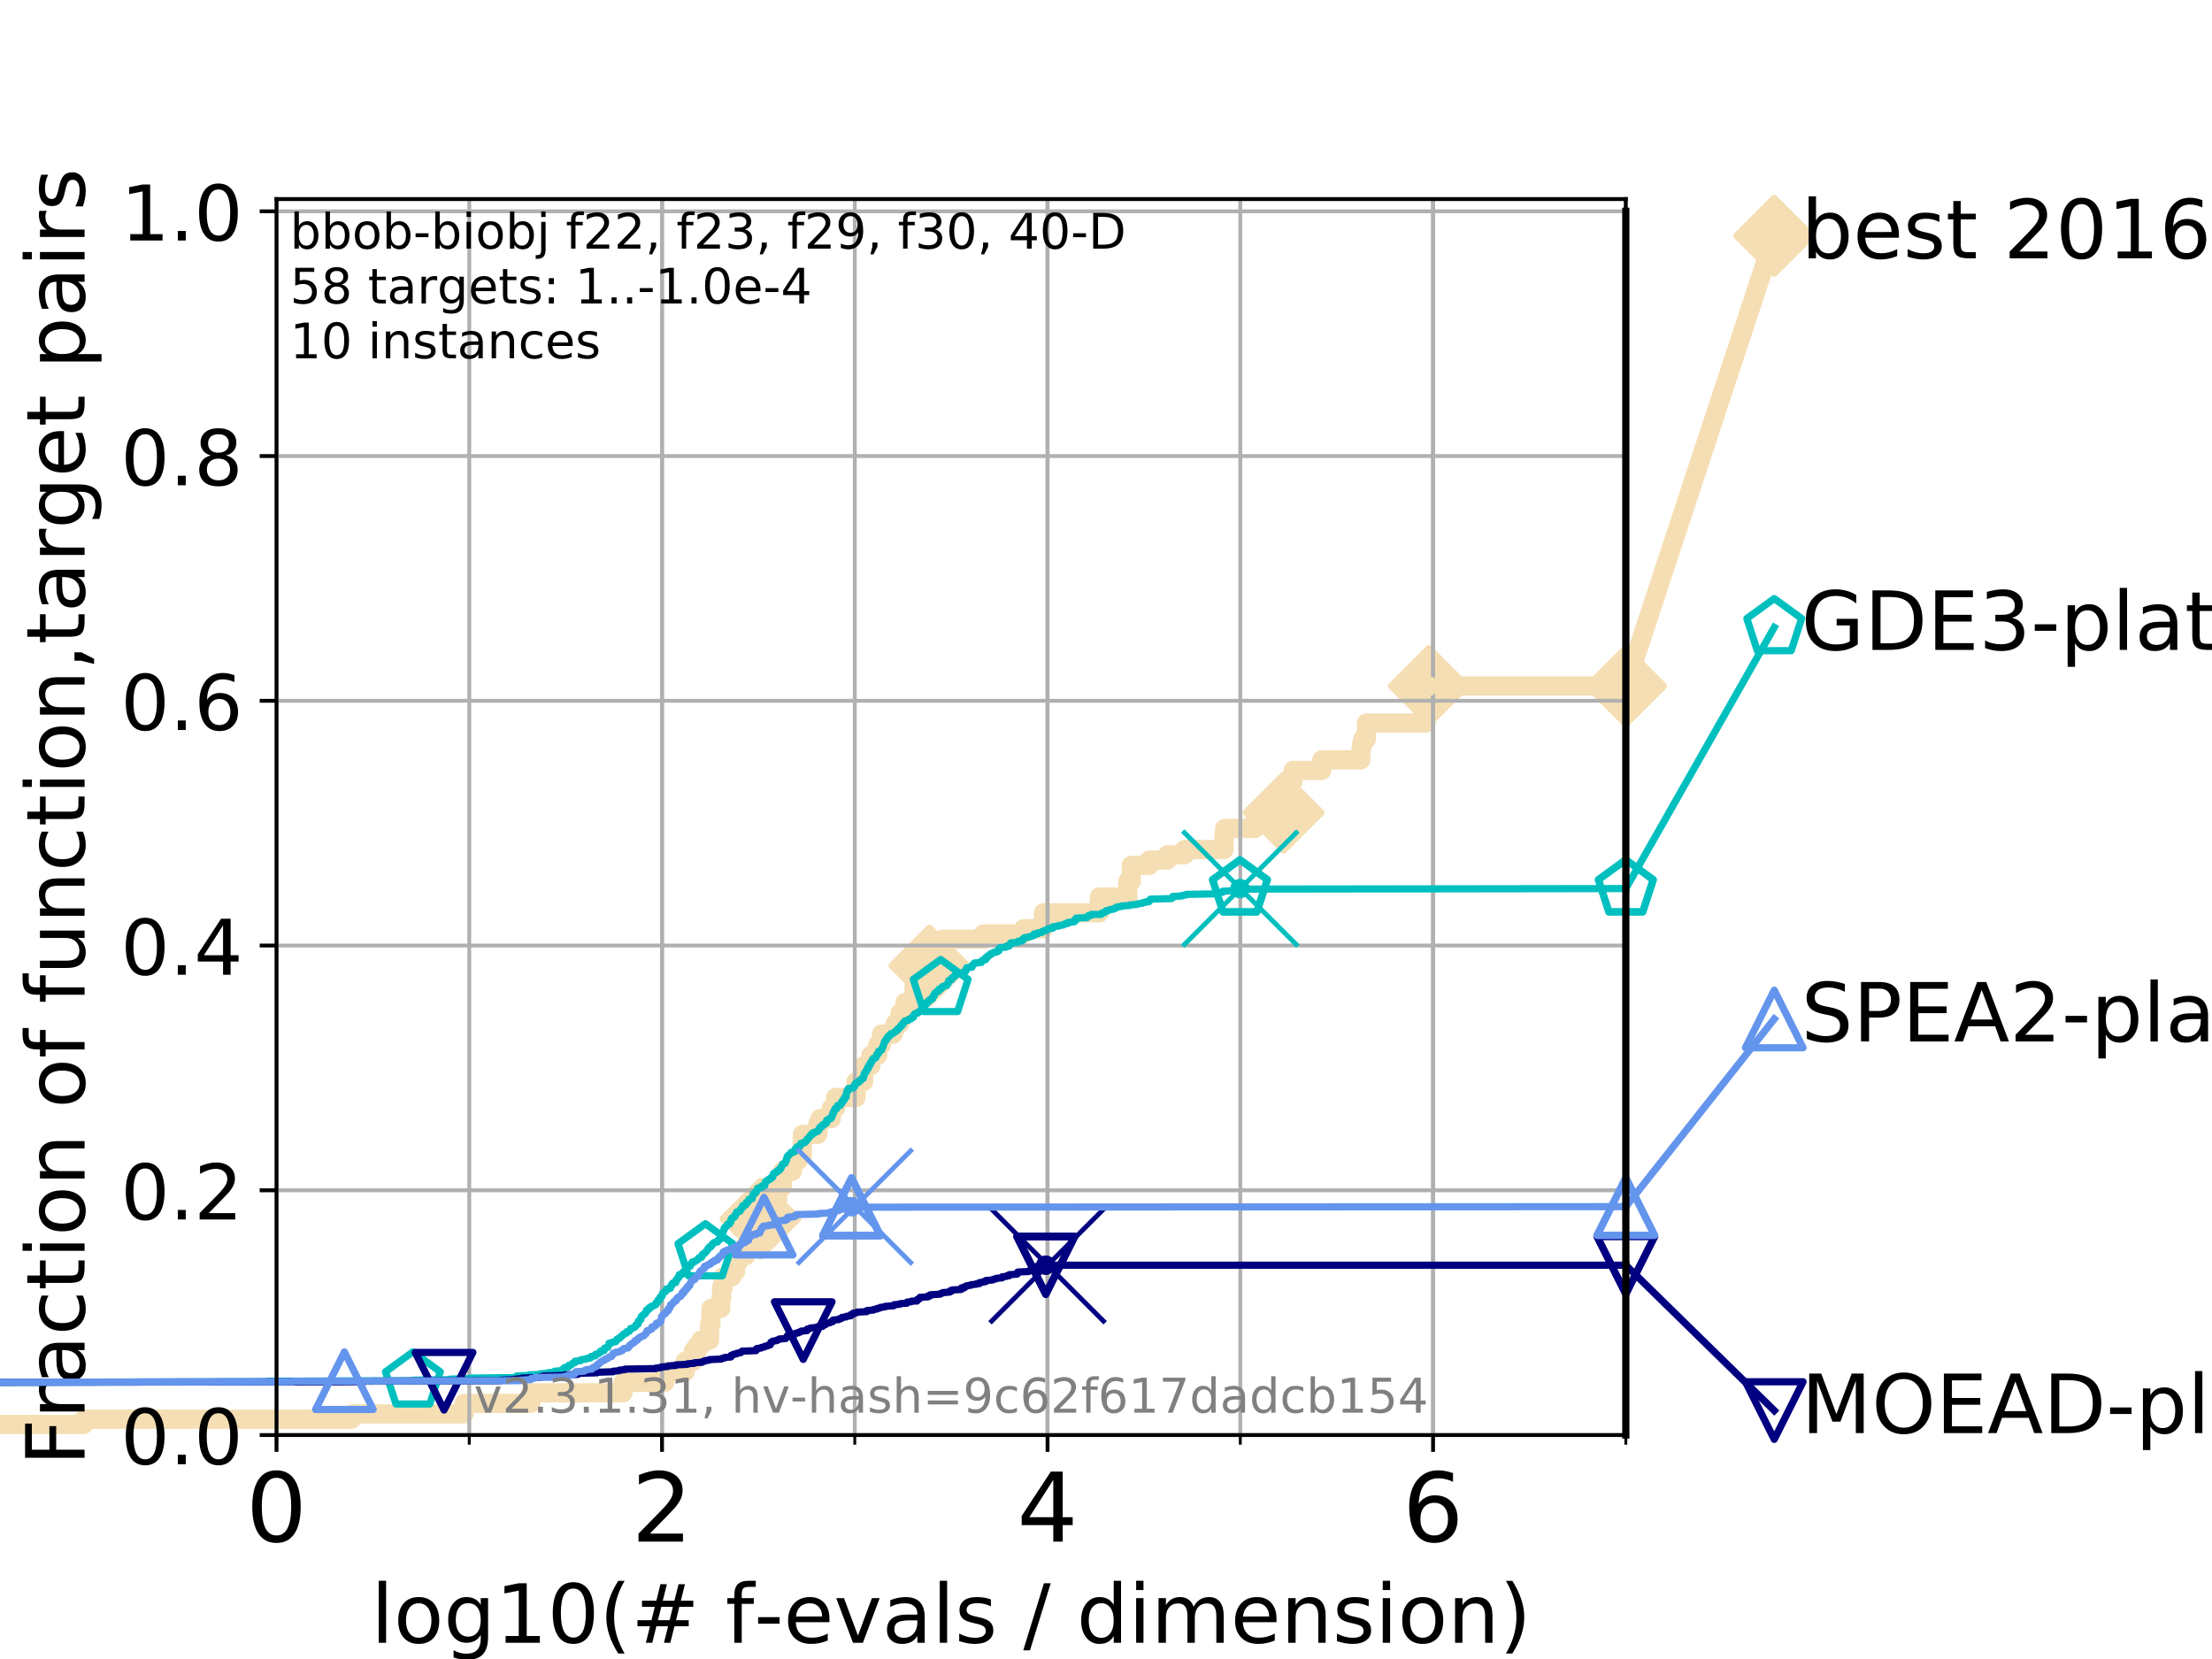 <?xml version="1.0" encoding="utf-8" standalone="no"?>
<!DOCTYPE svg PUBLIC "-//W3C//DTD SVG 1.1//EN"
  "http://www.w3.org/Graphics/SVG/1.1/DTD/svg11.dtd">
<!-- Created with matplotlib (https://matplotlib.org/) -->
<svg height="345.6pt" version="1.1" viewBox="0 0 460.8 345.6" width="460.8pt" xmlns="http://www.w3.org/2000/svg" xmlns:xlink="http://www.w3.org/1999/xlink">
 <defs>
  <style type="text/css">
*{stroke-linecap:butt;stroke-linejoin:round;}
  </style>
 </defs>
 <g id="figure_1">
  <g id="patch_1">
   <path d="M 0 345.6 
L 460.8 345.6 
L 460.8 0 
L 0 0 
z
" style="fill:#ffffff;"/>
  </g>
  <g id="axes_1">
   <g id="patch_2">
    <path d="M 57.6 298.944 
L 338.688 298.944 
L 338.688 41.472 
L 57.6 41.472 
z
" style="fill:#ffffff;"/>
   </g>
   <g id="line2d_1">
    <path d="M -1 296.746 
L 17.445 296.746 
L 17.445 295.648 
L 73.227 295.648 
L 73.227 294.549 
L 96.676 294.549 
L 96.676 292.351 
L 110.59 292.351 
L 110.59 290.154 
L 129.791 290.154 
L 129.791 287.956 
L 138.507 287.956 
L 138.507 285.758 
L 142.756 285.758 
L 142.756 283.561 
L 144.448 283.561 
L 144.448 281.363 
L 145.23 281.363 
L 145.23 280.264 
L 146.034 280.264 
L 146.034 279.166 
L 147.817 279.166 
L 147.817 275.869 
L 148.103 275.869 
L 148.103 272.573 
L 150.153 272.573 
L 150.153 270.375 
L 150.331 270.375 
L 150.331 268.177 
L 150.674 268.177 
L 150.674 265.98 
L 152.465 265.98 
L 152.465 264.881 
L 153.233 264.881 
L 153.233 262.683 
L 153.922 262.683 
L 153.922 261.585 
L 155.358 261.585 
L 155.358 259.387 
L 157.54 259.387 
L 157.54 257.189 
L 158.126 257.189 
L 158.126 253.893 
L 158.413 253.893 
L 158.413 252.794 
L 161.368 252.794 
L 161.368 250.597 
L 161.973 250.597 
L 161.973 247.3 
L 162.999 247.3 
L 162.999 244.004 
L 165.068 244.004 
L 165.068 241.806 
L 166.246 241.806 
L 166.246 240.707 
L 167.153 240.707 
L 167.161 236.312 
L 170.371 236.312 
L 170.371 234.115 
L 170.841 234.115 
L 170.841 233.016 
L 173.196 233.016 
L 173.196 230.818 
L 174.087 230.818 
L 174.087 228.62 
L 178.311 228.62 
L 178.311 225.324 
L 179.921 225.324 
L 179.921 222.028 
L 181.413 222.028 
L 181.413 219.83 
L 182.852 219.83 
L 182.852 217.632 
L 183.619 217.632 
L 183.619 215.435 
L 186.062 215.435 
L 186.062 214.336 
L 186.488 214.336 
L 186.488 213.237 
L 187.469 213.237 
L 187.469 211.04 
L 188.522 211.04 
L 188.522 208.842 
L 190.414 208.842 
L 190.414 205.546 
L 191.987 205.546 
L 191.987 203.348 
L 193.562 203.348 
L 193.628 198.953 
L 195.419 198.953 
L 195.419 197.854 
L 196.371 197.854 
L 196.371 195.656 
L 204.844 195.656 
L 204.844 194.558 
L 213.235 194.558 
L 213.235 193.459 
L 217.365 193.459 
L 217.365 190.162 
L 229.015 190.162 
L 229.015 186.866 
L 234.956 186.866 
L 234.956 183.569 
L 235.664 183.569 
L 235.664 180.273 
L 239.432 180.273 
L 239.432 179.174 
L 243.183 179.174 
L 243.183 178.075 
L 246.761 178.075 
L 246.761 176.977 
L 255.001 176.977 
L 255.001 173.68 
L 255.121 173.68 
L 255.121 172.581 
L 261.468 172.581 
L 261.468 169.285 
L 267.377 169.285 
L 267.377 165.989 
L 268.128 165.989 
L 268.128 162.692 
L 269.389 162.692 
L 269.389 160.495 
L 275.349 160.495 
L 275.349 158.297 
L 283.488 158.297 
L 283.488 156.099 
L 283.645 156.099 
L 283.645 155.001 
L 283.912 155.001 
L 283.912 153.902 
L 284.668 153.902 
L 284.668 150.605 
L 297.059 150.605 
L 297.149 145.111 
L 297.371 145.111 
L 297.371 144.012 
L 297.671 144.012 
L 297.671 142.914 
L 338.688 142.914 
L 338.688 142.914 
" style="fill:none;stroke:#f5deb3;stroke-linecap:square;stroke-width:4;"/>
   </g>
   <g id="line2d_2">
    <defs>
     <path d="M 0 7.778 
L 7.778 0 
L 0 -7.778 
L -7.778 0 
z
" id="mbf427444f4" style="stroke:#f5deb3;stroke-linejoin:miter;stroke-width:1.5;"/>
    </defs>
    <g>
     <use style="fill:#f5deb3;stroke:#f5deb3;stroke-linejoin:miter;stroke-width:1.5;" x="158.413" xlink:href="#mbf427444f4" y="253.893"/>
     <use style="fill:#f5deb3;stroke:#f5deb3;stroke-linejoin:miter;stroke-width:1.5;" x="193.628" xlink:href="#mbf427444f4" y="201.15"/>
     <use style="fill:#f5deb3;stroke:#f5deb3;stroke-linejoin:miter;stroke-width:1.5;" x="267.377" xlink:href="#mbf427444f4" y="169.285"/>
     <use style="fill:#f5deb3;stroke:#f5deb3;stroke-linejoin:miter;stroke-width:1.5;" x="297.671" xlink:href="#mbf427444f4" y="142.914"/>
     <use style="fill:#f5deb3;stroke:#f5deb3;stroke-linejoin:miter;stroke-width:1.5;" x="338.688" xlink:href="#mbf427444f4" y="142.914"/>
    </g>
   </g>
   <g id="line2d_3">
    <path style="fill:none;stroke:#f5deb3;stroke-linecap:square;stroke-width:4;"/>
    <g/>
   </g>
   <g id="line2d_4">
    <path d="M 338.688 142.914 
L 369.608 49.12 
" style="fill:none;stroke:#f5deb3;stroke-linecap:square;stroke-width:4;"/>
    <g>
     <use style="fill:#f5deb3;stroke:#f5deb3;stroke-linejoin:miter;stroke-width:1.5;" x="338.688" xlink:href="#mbf427444f4" y="142.914"/>
     <use style="fill:#f5deb3;stroke:#f5deb3;stroke-linejoin:miter;stroke-width:1.5;" x="369.608" xlink:href="#mbf427444f4" y="49.12"/>
    </g>
   </g>
   <g id="matplotlib.axis_1">
    <g id="xtick_1">
     <g id="line2d_5">
      <path clip-path="url(#p9f4d23d67f)" d="M 57.6 298.944 
L 57.6 41.472 
" style="fill:none;stroke:#b0b0b0;stroke-linecap:square;stroke-width:0.8;"/>
     </g>
     <g id="line2d_6">
      <defs>
       <path d="M 0 0 
L 0 3.5 
" id="m9607f8bb35" style="stroke:#000000;stroke-width:0.8;"/>
      </defs>
      <g>
       <use style="stroke:#000000;stroke-width:0.8;" x="57.6" xlink:href="#m9607f8bb35" y="298.944"/>
      </g>
     </g>
     <g id="text_1">
      <!-- 0 -->
      <defs>
       <path d="M 31.781 66.406 
Q 24.172 66.406 20.328 58.906 
Q 16.5 51.422 16.5 36.375 
Q 16.5 21.391 20.328 13.891 
Q 24.172 6.391 31.781 6.391 
Q 39.453 6.391 43.281 13.891 
Q 47.125 21.391 47.125 36.375 
Q 47.125 51.422 43.281 58.906 
Q 39.453 66.406 31.781 66.406 
z
M 31.781 74.219 
Q 44.047 74.219 50.516 64.516 
Q 56.984 54.828 56.984 36.375 
Q 56.984 17.969 50.516 8.266 
Q 44.047 -1.422 31.781 -1.422 
Q 19.531 -1.422 13.062 8.266 
Q 6.594 17.969 6.594 36.375 
Q 6.594 54.828 13.062 64.516 
Q 19.531 74.219 31.781 74.219 
z
" id="DejaVuSans-48"/>
      </defs>
      <g transform="translate(51.237 321.141)scale(0.2 -0.2)">
       <use xlink:href="#DejaVuSans-48"/>
      </g>
     </g>
    </g>
    <g id="xtick_2">
     <g id="line2d_7">
      <path clip-path="url(#p9f4d23d67f)" d="M 137.911 298.944 
L 137.911 41.472 
" style="fill:none;stroke:#b0b0b0;stroke-linecap:square;stroke-width:0.8;"/>
     </g>
     <g id="line2d_8">
      <g>
       <use style="stroke:#000000;stroke-width:0.8;" x="137.911" xlink:href="#m9607f8bb35" y="298.944"/>
      </g>
     </g>
     <g id="text_2">
      <!-- 2 -->
      <defs>
       <path d="M 19.188 8.297 
L 53.609 8.297 
L 53.609 0 
L 7.328 0 
L 7.328 8.297 
Q 12.938 14.109 22.625 23.891 
Q 32.328 33.688 34.812 36.531 
Q 39.547 41.844 41.422 45.531 
Q 43.312 49.219 43.312 52.781 
Q 43.312 58.594 39.234 62.25 
Q 35.156 65.922 28.609 65.922 
Q 23.969 65.922 18.812 64.312 
Q 13.672 62.703 7.812 59.422 
L 7.812 69.391 
Q 13.766 71.781 18.938 73 
Q 24.125 74.219 28.422 74.219 
Q 39.75 74.219 46.484 68.547 
Q 53.219 62.891 53.219 53.422 
Q 53.219 48.922 51.531 44.891 
Q 49.859 40.875 45.406 35.406 
Q 44.188 33.984 37.641 27.219 
Q 31.109 20.453 19.188 8.297 
z
" id="DejaVuSans-50"/>
      </defs>
      <g transform="translate(131.548 321.141)scale(0.2 -0.2)">
       <use xlink:href="#DejaVuSans-50"/>
      </g>
     </g>
    </g>
    <g id="xtick_3">
     <g id="line2d_9">
      <path clip-path="url(#p9f4d23d67f)" d="M 218.222 298.944 
L 218.222 41.472 
" style="fill:none;stroke:#b0b0b0;stroke-linecap:square;stroke-width:0.8;"/>
     </g>
     <g id="line2d_10">
      <g>
       <use style="stroke:#000000;stroke-width:0.8;" x="218.222" xlink:href="#m9607f8bb35" y="298.944"/>
      </g>
     </g>
     <g id="text_3">
      <!-- 4 -->
      <defs>
       <path d="M 37.797 64.312 
L 12.891 25.391 
L 37.797 25.391 
z
M 35.203 72.906 
L 47.609 72.906 
L 47.609 25.391 
L 58.016 25.391 
L 58.016 17.188 
L 47.609 17.188 
L 47.609 0 
L 37.797 0 
L 37.797 17.188 
L 4.891 17.188 
L 4.891 26.703 
z
" id="DejaVuSans-52"/>
      </defs>
      <g transform="translate(211.859 321.141)scale(0.2 -0.2)">
       <use xlink:href="#DejaVuSans-52"/>
      </g>
     </g>
    </g>
    <g id="xtick_4">
     <g id="line2d_11">
      <path clip-path="url(#p9f4d23d67f)" d="M 298.533 298.944 
L 298.533 41.472 
" style="fill:none;stroke:#b0b0b0;stroke-linecap:square;stroke-width:0.8;"/>
     </g>
     <g id="line2d_12">
      <g>
       <use style="stroke:#000000;stroke-width:0.8;" x="298.533" xlink:href="#m9607f8bb35" y="298.944"/>
      </g>
     </g>
     <g id="text_4">
      <!-- 6 -->
      <defs>
       <path d="M 33.016 40.375 
Q 26.375 40.375 22.484 35.828 
Q 18.609 31.297 18.609 23.391 
Q 18.609 15.531 22.484 10.953 
Q 26.375 6.391 33.016 6.391 
Q 39.656 6.391 43.531 10.953 
Q 47.406 15.531 47.406 23.391 
Q 47.406 31.297 43.531 35.828 
Q 39.656 40.375 33.016 40.375 
z
M 52.594 71.297 
L 52.594 62.312 
Q 48.875 64.062 45.094 64.984 
Q 41.312 65.922 37.594 65.922 
Q 27.828 65.922 22.672 59.328 
Q 17.531 52.734 16.797 39.406 
Q 19.672 43.656 24.016 45.922 
Q 28.375 48.188 33.594 48.188 
Q 44.578 48.188 50.953 41.516 
Q 57.328 34.859 57.328 23.391 
Q 57.328 12.156 50.688 5.359 
Q 44.047 -1.422 33.016 -1.422 
Q 20.359 -1.422 13.672 8.266 
Q 6.984 17.969 6.984 36.375 
Q 6.984 53.656 15.188 63.938 
Q 23.391 74.219 37.203 74.219 
Q 40.922 74.219 44.703 73.484 
Q 48.484 72.75 52.594 71.297 
z
" id="DejaVuSans-54"/>
      </defs>
      <g transform="translate(292.17 321.141)scale(0.2 -0.2)">
       <use xlink:href="#DejaVuSans-54"/>
      </g>
     </g>
    </g>
    <g id="xtick_5">
     <g id="line2d_13">
      <path clip-path="url(#p9f4d23d67f)" d="M 57.6 298.944 
L 57.6 41.472 
" style="fill:none;stroke:#b0b0b0;stroke-linecap:square;stroke-width:0.8;"/>
     </g>
     <g id="line2d_14">
      <defs>
       <path d="M 0 0 
L 0 2 
" id="m25d2556c6b" style="stroke:#000000;stroke-width:0.6;"/>
      </defs>
      <g>
       <use style="stroke:#000000;stroke-width:0.6;" x="57.6" xlink:href="#m25d2556c6b" y="298.944"/>
      </g>
     </g>
    </g>
    <g id="xtick_6">
     <g id="line2d_15">
      <path clip-path="url(#p9f4d23d67f)" d="M 97.755 298.944 
L 97.755 41.472 
" style="fill:none;stroke:#b0b0b0;stroke-linecap:square;stroke-width:0.8;"/>
     </g>
     <g id="line2d_16">
      <g>
       <use style="stroke:#000000;stroke-width:0.6;" x="97.755" xlink:href="#m25d2556c6b" y="298.944"/>
      </g>
     </g>
    </g>
    <g id="xtick_7">
     <g id="line2d_17">
      <path clip-path="url(#p9f4d23d67f)" d="M 137.911 298.944 
L 137.911 41.472 
" style="fill:none;stroke:#b0b0b0;stroke-linecap:square;stroke-width:0.8;"/>
     </g>
     <g id="line2d_18">
      <g>
       <use style="stroke:#000000;stroke-width:0.6;" x="137.911" xlink:href="#m25d2556c6b" y="298.944"/>
      </g>
     </g>
    </g>
    <g id="xtick_8">
     <g id="line2d_19">
      <path clip-path="url(#p9f4d23d67f)" d="M 178.066 298.944 
L 178.066 41.472 
" style="fill:none;stroke:#b0b0b0;stroke-linecap:square;stroke-width:0.8;"/>
     </g>
     <g id="line2d_20">
      <g>
       <use style="stroke:#000000;stroke-width:0.6;" x="178.066" xlink:href="#m25d2556c6b" y="298.944"/>
      </g>
     </g>
    </g>
    <g id="xtick_9">
     <g id="line2d_21">
      <path clip-path="url(#p9f4d23d67f)" d="M 218.222 298.944 
L 218.222 41.472 
" style="fill:none;stroke:#b0b0b0;stroke-linecap:square;stroke-width:0.8;"/>
     </g>
     <g id="line2d_22">
      <g>
       <use style="stroke:#000000;stroke-width:0.6;" x="218.222" xlink:href="#m25d2556c6b" y="298.944"/>
      </g>
     </g>
    </g>
    <g id="xtick_10">
     <g id="line2d_23">
      <path clip-path="url(#p9f4d23d67f)" d="M 258.377 298.944 
L 258.377 41.472 
" style="fill:none;stroke:#b0b0b0;stroke-linecap:square;stroke-width:0.8;"/>
     </g>
     <g id="line2d_24">
      <g>
       <use style="stroke:#000000;stroke-width:0.6;" x="258.377" xlink:href="#m25d2556c6b" y="298.944"/>
      </g>
     </g>
    </g>
    <g id="xtick_11">
     <g id="line2d_25">
      <path clip-path="url(#p9f4d23d67f)" d="M 298.533 298.944 
L 298.533 41.472 
" style="fill:none;stroke:#b0b0b0;stroke-linecap:square;stroke-width:0.8;"/>
     </g>
     <g id="line2d_26">
      <g>
       <use style="stroke:#000000;stroke-width:0.6;" x="298.533" xlink:href="#m25d2556c6b" y="298.944"/>
      </g>
     </g>
    </g>
    <g id="xtick_12">
     <g id="line2d_27">
      <path clip-path="url(#p9f4d23d67f)" d="M 338.688 298.944 
L 338.688 41.472 
" style="fill:none;stroke:#b0b0b0;stroke-linecap:square;stroke-width:0.8;"/>
     </g>
     <g id="line2d_28">
      <g>
       <use style="stroke:#000000;stroke-width:0.6;" x="338.688" xlink:href="#m25d2556c6b" y="298.944"/>
      </g>
     </g>
    </g>
    <g id="text_5">
     <!-- log10(# f-evals / dimension) -->
     <defs>
      <path d="M 9.422 75.984 
L 18.406 75.984 
L 18.406 0 
L 9.422 0 
z
" id="DejaVuSans-108"/>
      <path d="M 30.609 48.391 
Q 23.391 48.391 19.188 42.75 
Q 14.984 37.109 14.984 27.297 
Q 14.984 17.484 19.156 11.844 
Q 23.344 6.203 30.609 6.203 
Q 37.797 6.203 41.984 11.859 
Q 46.188 17.531 46.188 27.297 
Q 46.188 37.016 41.984 42.703 
Q 37.797 48.391 30.609 48.391 
z
M 30.609 56 
Q 42.328 56 49.016 48.375 
Q 55.719 40.766 55.719 27.297 
Q 55.719 13.875 49.016 6.219 
Q 42.328 -1.422 30.609 -1.422 
Q 18.844 -1.422 12.172 6.219 
Q 5.516 13.875 5.516 27.297 
Q 5.516 40.766 12.172 48.375 
Q 18.844 56 30.609 56 
z
" id="DejaVuSans-111"/>
      <path d="M 45.406 27.984 
Q 45.406 37.75 41.375 43.109 
Q 37.359 48.484 30.078 48.484 
Q 22.859 48.484 18.828 43.109 
Q 14.797 37.75 14.797 27.984 
Q 14.797 18.266 18.828 12.891 
Q 22.859 7.516 30.078 7.516 
Q 37.359 7.516 41.375 12.891 
Q 45.406 18.266 45.406 27.984 
z
M 54.391 6.781 
Q 54.391 -7.172 48.188 -13.984 
Q 42 -20.797 29.203 -20.797 
Q 24.469 -20.797 20.266 -20.094 
Q 16.062 -19.391 12.109 -17.922 
L 12.109 -9.188 
Q 16.062 -11.328 19.922 -12.344 
Q 23.781 -13.375 27.781 -13.375 
Q 36.625 -13.375 41.016 -8.766 
Q 45.406 -4.156 45.406 5.172 
L 45.406 9.625 
Q 42.625 4.781 38.281 2.391 
Q 33.938 0 27.875 0 
Q 17.828 0 11.672 7.656 
Q 5.516 15.328 5.516 27.984 
Q 5.516 40.672 11.672 48.328 
Q 17.828 56 27.875 56 
Q 33.938 56 38.281 53.609 
Q 42.625 51.219 45.406 46.391 
L 45.406 54.688 
L 54.391 54.688 
z
" id="DejaVuSans-103"/>
      <path d="M 12.406 8.297 
L 28.516 8.297 
L 28.516 63.922 
L 10.984 60.406 
L 10.984 69.391 
L 28.422 72.906 
L 38.281 72.906 
L 38.281 8.297 
L 54.391 8.297 
L 54.391 0 
L 12.406 0 
z
" id="DejaVuSans-49"/>
      <path d="M 31 75.875 
Q 24.469 64.656 21.281 53.656 
Q 18.109 42.672 18.109 31.391 
Q 18.109 20.125 21.312 9.062 
Q 24.516 -2 31 -13.188 
L 23.188 -13.188 
Q 15.875 -1.703 12.234 9.375 
Q 8.594 20.453 8.594 31.391 
Q 8.594 42.281 12.203 53.312 
Q 15.828 64.359 23.188 75.875 
z
" id="DejaVuSans-40"/>
      <path d="M 51.125 44 
L 36.922 44 
L 32.812 27.688 
L 47.125 27.688 
z
M 43.797 71.781 
L 38.719 51.516 
L 52.984 51.516 
L 58.109 71.781 
L 65.922 71.781 
L 60.891 51.516 
L 76.125 51.516 
L 76.125 44 
L 58.984 44 
L 54.984 27.688 
L 70.516 27.688 
L 70.516 20.219 
L 53.078 20.219 
L 48 0 
L 40.188 0 
L 45.219 20.219 
L 30.906 20.219 
L 25.875 0 
L 18.016 0 
L 23.094 20.219 
L 7.719 20.219 
L 7.719 27.688 
L 24.906 27.688 
L 29 44 
L 13.281 44 
L 13.281 51.516 
L 30.906 51.516 
L 35.891 71.781 
z
" id="DejaVuSans-35"/>
      <path id="DejaVuSans-32"/>
      <path d="M 37.109 75.984 
L 37.109 68.5 
L 28.516 68.5 
Q 23.688 68.5 21.797 66.547 
Q 19.922 64.594 19.922 59.516 
L 19.922 54.688 
L 34.719 54.688 
L 34.719 47.703 
L 19.922 47.703 
L 19.922 0 
L 10.891 0 
L 10.891 47.703 
L 2.297 47.703 
L 2.297 54.688 
L 10.891 54.688 
L 10.891 58.5 
Q 10.891 67.625 15.141 71.797 
Q 19.391 75.984 28.609 75.984 
z
" id="DejaVuSans-102"/>
      <path d="M 4.891 31.391 
L 31.203 31.391 
L 31.203 23.391 
L 4.891 23.391 
z
" id="DejaVuSans-45"/>
      <path d="M 56.203 29.594 
L 56.203 25.203 
L 14.891 25.203 
Q 15.484 15.922 20.484 11.062 
Q 25.484 6.203 34.422 6.203 
Q 39.594 6.203 44.453 7.469 
Q 49.312 8.734 54.109 11.281 
L 54.109 2.781 
Q 49.266 0.734 44.188 -0.344 
Q 39.109 -1.422 33.891 -1.422 
Q 20.797 -1.422 13.156 6.188 
Q 5.516 13.812 5.516 26.812 
Q 5.516 40.234 12.766 48.109 
Q 20.016 56 32.328 56 
Q 43.359 56 49.781 48.891 
Q 56.203 41.797 56.203 29.594 
z
M 47.219 32.234 
Q 47.125 39.594 43.094 43.984 
Q 39.062 48.391 32.422 48.391 
Q 24.906 48.391 20.391 44.141 
Q 15.875 39.891 15.188 32.172 
z
" id="DejaVuSans-101"/>
      <path d="M 2.984 54.688 
L 12.5 54.688 
L 29.594 8.797 
L 46.688 54.688 
L 56.203 54.688 
L 35.688 0 
L 23.484 0 
z
" id="DejaVuSans-118"/>
      <path d="M 34.281 27.484 
Q 23.391 27.484 19.188 25 
Q 14.984 22.516 14.984 16.5 
Q 14.984 11.719 18.141 8.906 
Q 21.297 6.109 26.703 6.109 
Q 34.188 6.109 38.703 11.406 
Q 43.219 16.703 43.219 25.484 
L 43.219 27.484 
z
M 52.203 31.203 
L 52.203 0 
L 43.219 0 
L 43.219 8.297 
Q 40.141 3.328 35.547 0.953 
Q 30.953 -1.422 24.312 -1.422 
Q 15.922 -1.422 10.953 3.297 
Q 6 8.016 6 15.922 
Q 6 25.141 12.172 29.828 
Q 18.359 34.516 30.609 34.516 
L 43.219 34.516 
L 43.219 35.406 
Q 43.219 41.609 39.141 45 
Q 35.062 48.391 27.688 48.391 
Q 23 48.391 18.547 47.266 
Q 14.109 46.141 10.016 43.891 
L 10.016 52.203 
Q 14.938 54.109 19.578 55.047 
Q 24.219 56 28.609 56 
Q 40.484 56 46.344 49.844 
Q 52.203 43.703 52.203 31.203 
z
" id="DejaVuSans-97"/>
      <path d="M 44.281 53.078 
L 44.281 44.578 
Q 40.484 46.531 36.375 47.5 
Q 32.281 48.484 27.875 48.484 
Q 21.188 48.484 17.844 46.438 
Q 14.5 44.391 14.5 40.281 
Q 14.5 37.156 16.891 35.375 
Q 19.281 33.594 26.516 31.984 
L 29.594 31.297 
Q 39.156 29.25 43.188 25.516 
Q 47.219 21.781 47.219 15.094 
Q 47.219 7.469 41.188 3.016 
Q 35.156 -1.422 24.609 -1.422 
Q 20.219 -1.422 15.453 -0.562 
Q 10.688 0.297 5.422 2 
L 5.422 11.281 
Q 10.406 8.688 15.234 7.391 
Q 20.062 6.109 24.812 6.109 
Q 31.156 6.109 34.562 8.281 
Q 37.984 10.453 37.984 14.406 
Q 37.984 18.062 35.516 20.016 
Q 33.062 21.969 24.703 23.781 
L 21.578 24.516 
Q 13.234 26.266 9.516 29.906 
Q 5.812 33.547 5.812 39.891 
Q 5.812 47.609 11.281 51.797 
Q 16.75 56 26.812 56 
Q 31.781 56 36.172 55.266 
Q 40.578 54.547 44.281 53.078 
z
" id="DejaVuSans-115"/>
      <path d="M 25.391 72.906 
L 33.688 72.906 
L 8.297 -9.281 
L 0 -9.281 
z
" id="DejaVuSans-47"/>
      <path d="M 45.406 46.391 
L 45.406 75.984 
L 54.391 75.984 
L 54.391 0 
L 45.406 0 
L 45.406 8.203 
Q 42.578 3.328 38.25 0.953 
Q 33.938 -1.422 27.875 -1.422 
Q 17.969 -1.422 11.734 6.484 
Q 5.516 14.406 5.516 27.297 
Q 5.516 40.188 11.734 48.094 
Q 17.969 56 27.875 56 
Q 33.938 56 38.25 53.625 
Q 42.578 51.266 45.406 46.391 
z
M 14.797 27.297 
Q 14.797 17.391 18.875 11.75 
Q 22.953 6.109 30.078 6.109 
Q 37.203 6.109 41.297 11.75 
Q 45.406 17.391 45.406 27.297 
Q 45.406 37.203 41.297 42.844 
Q 37.203 48.484 30.078 48.484 
Q 22.953 48.484 18.875 42.844 
Q 14.797 37.203 14.797 27.297 
z
" id="DejaVuSans-100"/>
      <path d="M 9.422 54.688 
L 18.406 54.688 
L 18.406 0 
L 9.422 0 
z
M 9.422 75.984 
L 18.406 75.984 
L 18.406 64.594 
L 9.422 64.594 
z
" id="DejaVuSans-105"/>
      <path d="M 52 44.188 
Q 55.375 50.25 60.062 53.125 
Q 64.75 56 71.094 56 
Q 79.641 56 84.281 50.016 
Q 88.922 44.047 88.922 33.016 
L 88.922 0 
L 79.891 0 
L 79.891 32.719 
Q 79.891 40.578 77.094 44.375 
Q 74.312 48.188 68.609 48.188 
Q 61.625 48.188 57.562 43.547 
Q 53.516 38.922 53.516 30.906 
L 53.516 0 
L 44.484 0 
L 44.484 32.719 
Q 44.484 40.625 41.703 44.406 
Q 38.922 48.188 33.109 48.188 
Q 26.219 48.188 22.156 43.531 
Q 18.109 38.875 18.109 30.906 
L 18.109 0 
L 9.078 0 
L 9.078 54.688 
L 18.109 54.688 
L 18.109 46.188 
Q 21.188 51.219 25.484 53.609 
Q 29.781 56 35.688 56 
Q 41.656 56 45.828 52.969 
Q 50 49.953 52 44.188 
z
" id="DejaVuSans-109"/>
      <path d="M 54.891 33.016 
L 54.891 0 
L 45.906 0 
L 45.906 32.719 
Q 45.906 40.484 42.875 44.328 
Q 39.844 48.188 33.797 48.188 
Q 26.516 48.188 22.312 43.547 
Q 18.109 38.922 18.109 30.906 
L 18.109 0 
L 9.078 0 
L 9.078 54.688 
L 18.109 54.688 
L 18.109 46.188 
Q 21.344 51.125 25.703 53.562 
Q 30.078 56 35.797 56 
Q 45.219 56 50.047 50.172 
Q 54.891 44.344 54.891 33.016 
z
" id="DejaVuSans-110"/>
      <path d="M 8.016 75.875 
L 15.828 75.875 
Q 23.141 64.359 26.781 53.312 
Q 30.422 42.281 30.422 31.391 
Q 30.422 20.453 26.781 9.375 
Q 23.141 -1.703 15.828 -13.188 
L 8.016 -13.188 
Q 14.5 -2 17.703 9.062 
Q 20.906 20.125 20.906 31.391 
Q 20.906 42.672 17.703 53.656 
Q 14.5 64.656 8.016 75.875 
z
" id="DejaVuSans-41"/>
     </defs>
     <g transform="translate(77.303 342.218)scale(0.17 -0.17)">
      <use xlink:href="#DejaVuSans-108"/>
      <use x="27.783" xlink:href="#DejaVuSans-111"/>
      <use x="88.965" xlink:href="#DejaVuSans-103"/>
      <use x="152.441" xlink:href="#DejaVuSans-49"/>
      <use x="216.064" xlink:href="#DejaVuSans-48"/>
      <use x="279.688" xlink:href="#DejaVuSans-40"/>
      <use x="318.701" xlink:href="#DejaVuSans-35"/>
      <use x="402.49" xlink:href="#DejaVuSans-32"/>
      <use x="434.277" xlink:href="#DejaVuSans-102"/>
      <use x="469.404" xlink:href="#DejaVuSans-45"/>
      <use x="505.488" xlink:href="#DejaVuSans-101"/>
      <use x="567.012" xlink:href="#DejaVuSans-118"/>
      <use x="626.191" xlink:href="#DejaVuSans-97"/>
      <use x="687.471" xlink:href="#DejaVuSans-108"/>
      <use x="715.254" xlink:href="#DejaVuSans-115"/>
      <use x="767.354" xlink:href="#DejaVuSans-32"/>
      <use x="799.141" xlink:href="#DejaVuSans-47"/>
      <use x="832.832" xlink:href="#DejaVuSans-32"/>
      <use x="864.619" xlink:href="#DejaVuSans-100"/>
      <use x="928.096" xlink:href="#DejaVuSans-105"/>
      <use x="955.879" xlink:href="#DejaVuSans-109"/>
      <use x="1053.291" xlink:href="#DejaVuSans-101"/>
      <use x="1114.814" xlink:href="#DejaVuSans-110"/>
      <use x="1178.193" xlink:href="#DejaVuSans-115"/>
      <use x="1230.293" xlink:href="#DejaVuSans-105"/>
      <use x="1258.076" xlink:href="#DejaVuSans-111"/>
      <use x="1319.258" xlink:href="#DejaVuSans-110"/>
      <use x="1382.637" xlink:href="#DejaVuSans-41"/>
     </g>
    </g>
   </g>
   <g id="matplotlib.axis_2">
    <g id="ytick_1">
     <g id="line2d_29">
      <path clip-path="url(#p9f4d23d67f)" d="M 57.6 298.944 
L 338.688 298.944 
" style="fill:none;stroke:#b0b0b0;stroke-linecap:square;stroke-width:0.8;"/>
     </g>
     <g id="line2d_30">
      <defs>
       <path d="M 0 0 
L -3.5 0 
" id="m77210515c7" style="stroke:#000000;stroke-width:0.8;"/>
      </defs>
      <g>
       <use style="stroke:#000000;stroke-width:0.8;" x="57.6" xlink:href="#m77210515c7" y="298.944"/>
      </g>
     </g>
     <g id="text_6">
      <!-- 0.0 -->
      <defs>
       <path d="M 10.688 12.406 
L 21 12.406 
L 21 0 
L 10.688 0 
z
" id="DejaVuSans-46"/>
      </defs>
      <g transform="translate(25.155 305.023)scale(0.16 -0.16)">
       <use xlink:href="#DejaVuSans-48"/>
       <use x="63.623" xlink:href="#DejaVuSans-46"/>
       <use x="95.41" xlink:href="#DejaVuSans-48"/>
      </g>
     </g>
    </g>
    <g id="ytick_2">
     <g id="line2d_31">
      <path clip-path="url(#p9f4d23d67f)" d="M 57.6 247.959 
L 338.688 247.959 
" style="fill:none;stroke:#b0b0b0;stroke-linecap:square;stroke-width:0.8;"/>
     </g>
     <g id="line2d_32">
      <g>
       <use style="stroke:#000000;stroke-width:0.8;" x="57.6" xlink:href="#m77210515c7" y="247.959"/>
      </g>
     </g>
     <g id="text_7">
      <!-- 0.2 -->
      <g transform="translate(25.155 254.038)scale(0.16 -0.16)">
       <use xlink:href="#DejaVuSans-48"/>
       <use x="63.623" xlink:href="#DejaVuSans-46"/>
       <use x="95.41" xlink:href="#DejaVuSans-50"/>
      </g>
     </g>
    </g>
    <g id="ytick_3">
     <g id="line2d_33">
      <path clip-path="url(#p9f4d23d67f)" d="M 57.6 196.975 
L 338.688 196.975 
" style="fill:none;stroke:#b0b0b0;stroke-linecap:square;stroke-width:0.8;"/>
     </g>
     <g id="line2d_34">
      <g>
       <use style="stroke:#000000;stroke-width:0.8;" x="57.6" xlink:href="#m77210515c7" y="196.975"/>
      </g>
     </g>
     <g id="text_8">
      <!-- 0.4 -->
      <g transform="translate(25.155 203.054)scale(0.16 -0.16)">
       <use xlink:href="#DejaVuSans-48"/>
       <use x="63.623" xlink:href="#DejaVuSans-46"/>
       <use x="95.41" xlink:href="#DejaVuSans-52"/>
      </g>
     </g>
    </g>
    <g id="ytick_4">
     <g id="line2d_35">
      <path clip-path="url(#p9f4d23d67f)" d="M 57.6 145.99 
L 338.688 145.99 
" style="fill:none;stroke:#b0b0b0;stroke-linecap:square;stroke-width:0.8;"/>
     </g>
     <g id="line2d_36">
      <g>
       <use style="stroke:#000000;stroke-width:0.8;" x="57.6" xlink:href="#m77210515c7" y="145.99"/>
      </g>
     </g>
     <g id="text_9">
      <!-- 0.6 -->
      <g transform="translate(25.155 152.069)scale(0.16 -0.16)">
       <use xlink:href="#DejaVuSans-48"/>
       <use x="63.623" xlink:href="#DejaVuSans-46"/>
       <use x="95.41" xlink:href="#DejaVuSans-54"/>
      </g>
     </g>
    </g>
    <g id="ytick_5">
     <g id="line2d_37">
      <path clip-path="url(#p9f4d23d67f)" d="M 57.6 95.006 
L 338.688 95.006 
" style="fill:none;stroke:#b0b0b0;stroke-linecap:square;stroke-width:0.8;"/>
     </g>
     <g id="line2d_38">
      <g>
       <use style="stroke:#000000;stroke-width:0.8;" x="57.6" xlink:href="#m77210515c7" y="95.006"/>
      </g>
     </g>
     <g id="text_10">
      <!-- 0.8 -->
      <defs>
       <path d="M 31.781 34.625 
Q 24.75 34.625 20.719 30.859 
Q 16.703 27.094 16.703 20.516 
Q 16.703 13.922 20.719 10.156 
Q 24.75 6.391 31.781 6.391 
Q 38.812 6.391 42.859 10.172 
Q 46.922 13.969 46.922 20.516 
Q 46.922 27.094 42.891 30.859 
Q 38.875 34.625 31.781 34.625 
z
M 21.922 38.812 
Q 15.578 40.375 12.031 44.719 
Q 8.5 49.078 8.5 55.328 
Q 8.5 64.062 14.719 69.141 
Q 20.953 74.219 31.781 74.219 
Q 42.672 74.219 48.875 69.141 
Q 55.078 64.062 55.078 55.328 
Q 55.078 49.078 51.531 44.719 
Q 48 40.375 41.703 38.812 
Q 48.828 37.156 52.797 32.312 
Q 56.781 27.484 56.781 20.516 
Q 56.781 9.906 50.312 4.234 
Q 43.844 -1.422 31.781 -1.422 
Q 19.734 -1.422 13.25 4.234 
Q 6.781 9.906 6.781 20.516 
Q 6.781 27.484 10.781 32.312 
Q 14.797 37.156 21.922 38.812 
z
M 18.312 54.391 
Q 18.312 48.734 21.844 45.562 
Q 25.391 42.391 31.781 42.391 
Q 38.141 42.391 41.719 45.562 
Q 45.312 48.734 45.312 54.391 
Q 45.312 60.062 41.719 63.234 
Q 38.141 66.406 31.781 66.406 
Q 25.391 66.406 21.844 63.234 
Q 18.312 60.062 18.312 54.391 
z
" id="DejaVuSans-56"/>
      </defs>
      <g transform="translate(25.155 101.085)scale(0.16 -0.16)">
       <use xlink:href="#DejaVuSans-48"/>
       <use x="63.623" xlink:href="#DejaVuSans-46"/>
       <use x="95.41" xlink:href="#DejaVuSans-56"/>
      </g>
     </g>
    </g>
    <g id="ytick_6">
     <g id="line2d_39">
      <path clip-path="url(#p9f4d23d67f)" d="M 57.6 44.021 
L 338.688 44.021 
" style="fill:none;stroke:#b0b0b0;stroke-linecap:square;stroke-width:0.8;"/>
     </g>
     <g id="line2d_40">
      <g>
       <use style="stroke:#000000;stroke-width:0.8;" x="57.6" xlink:href="#m77210515c7" y="44.021"/>
      </g>
     </g>
     <g id="text_11">
      <!-- 1.0 -->
      <g transform="translate(25.155 50.1)scale(0.16 -0.16)">
       <use xlink:href="#DejaVuSans-49"/>
       <use x="63.623" xlink:href="#DejaVuSans-46"/>
       <use x="95.41" xlink:href="#DejaVuSans-48"/>
      </g>
     </g>
    </g>
    <g id="text_12">
     <!-- Fraction of function,target pairs -->
     <defs>
      <path d="M 9.812 72.906 
L 51.703 72.906 
L 51.703 64.594 
L 19.672 64.594 
L 19.672 43.109 
L 48.578 43.109 
L 48.578 34.812 
L 19.672 34.812 
L 19.672 0 
L 9.812 0 
z
" id="DejaVuSans-70"/>
      <path d="M 41.109 46.297 
Q 39.594 47.172 37.812 47.578 
Q 36.031 48 33.891 48 
Q 26.266 48 22.188 43.047 
Q 18.109 38.094 18.109 28.812 
L 18.109 0 
L 9.078 0 
L 9.078 54.688 
L 18.109 54.688 
L 18.109 46.188 
Q 20.953 51.172 25.484 53.578 
Q 30.031 56 36.531 56 
Q 37.453 56 38.578 55.875 
Q 39.703 55.766 41.062 55.516 
z
" id="DejaVuSans-114"/>
      <path d="M 48.781 52.594 
L 48.781 44.188 
Q 44.969 46.297 41.141 47.344 
Q 37.312 48.391 33.406 48.391 
Q 24.656 48.391 19.812 42.844 
Q 14.984 37.312 14.984 27.297 
Q 14.984 17.281 19.812 11.734 
Q 24.656 6.203 33.406 6.203 
Q 37.312 6.203 41.141 7.25 
Q 44.969 8.297 48.781 10.406 
L 48.781 2.094 
Q 45.016 0.344 40.984 -0.531 
Q 36.969 -1.422 32.422 -1.422 
Q 20.062 -1.422 12.781 6.344 
Q 5.516 14.109 5.516 27.297 
Q 5.516 40.672 12.859 48.328 
Q 20.219 56 33.016 56 
Q 37.156 56 41.109 55.141 
Q 45.062 54.297 48.781 52.594 
z
" id="DejaVuSans-99"/>
      <path d="M 18.312 70.219 
L 18.312 54.688 
L 36.812 54.688 
L 36.812 47.703 
L 18.312 47.703 
L 18.312 18.016 
Q 18.312 11.328 20.141 9.422 
Q 21.969 7.516 27.594 7.516 
L 36.812 7.516 
L 36.812 0 
L 27.594 0 
Q 17.188 0 13.234 3.875 
Q 9.281 7.766 9.281 18.016 
L 9.281 47.703 
L 2.688 47.703 
L 2.688 54.688 
L 9.281 54.688 
L 9.281 70.219 
z
" id="DejaVuSans-116"/>
      <path d="M 8.5 21.578 
L 8.5 54.688 
L 17.484 54.688 
L 17.484 21.922 
Q 17.484 14.156 20.5 10.266 
Q 23.531 6.391 29.594 6.391 
Q 36.859 6.391 41.078 11.031 
Q 45.312 15.672 45.312 23.688 
L 45.312 54.688 
L 54.297 54.688 
L 54.297 0 
L 45.312 0 
L 45.312 8.406 
Q 42.047 3.422 37.719 1 
Q 33.406 -1.422 27.688 -1.422 
Q 18.266 -1.422 13.375 4.438 
Q 8.5 10.297 8.5 21.578 
z
M 31.109 56 
z
" id="DejaVuSans-117"/>
      <path d="M 11.719 12.406 
L 22.016 12.406 
L 22.016 4 
L 14.016 -11.625 
L 7.719 -11.625 
L 11.719 4 
z
" id="DejaVuSans-44"/>
      <path d="M 18.109 8.203 
L 18.109 -20.797 
L 9.078 -20.797 
L 9.078 54.688 
L 18.109 54.688 
L 18.109 46.391 
Q 20.953 51.266 25.266 53.625 
Q 29.594 56 35.594 56 
Q 45.562 56 51.781 48.094 
Q 58.016 40.188 58.016 27.297 
Q 58.016 14.406 51.781 6.484 
Q 45.562 -1.422 35.594 -1.422 
Q 29.594 -1.422 25.266 0.953 
Q 20.953 3.328 18.109 8.203 
z
M 48.688 27.297 
Q 48.688 37.203 44.609 42.844 
Q 40.531 48.484 33.406 48.484 
Q 26.266 48.484 22.188 42.844 
Q 18.109 37.203 18.109 27.297 
Q 18.109 17.391 22.188 11.75 
Q 26.266 6.109 33.406 6.109 
Q 40.531 6.109 44.609 11.75 
Q 48.688 17.391 48.688 27.297 
z
" id="DejaVuSans-112"/>
     </defs>
     <g transform="translate(17.62 305.347)rotate(-90)scale(0.17 -0.17)">
      <use xlink:href="#DejaVuSans-70"/>
      <use x="57.41" xlink:href="#DejaVuSans-114"/>
      <use x="98.523" xlink:href="#DejaVuSans-97"/>
      <use x="159.803" xlink:href="#DejaVuSans-99"/>
      <use x="214.783" xlink:href="#DejaVuSans-116"/>
      <use x="253.992" xlink:href="#DejaVuSans-105"/>
      <use x="281.775" xlink:href="#DejaVuSans-111"/>
      <use x="342.957" xlink:href="#DejaVuSans-110"/>
      <use x="406.336" xlink:href="#DejaVuSans-32"/>
      <use x="438.123" xlink:href="#DejaVuSans-111"/>
      <use x="499.305" xlink:href="#DejaVuSans-102"/>
      <use x="534.51" xlink:href="#DejaVuSans-32"/>
      <use x="566.297" xlink:href="#DejaVuSans-102"/>
      <use x="601.502" xlink:href="#DejaVuSans-117"/>
      <use x="664.881" xlink:href="#DejaVuSans-110"/>
      <use x="728.26" xlink:href="#DejaVuSans-99"/>
      <use x="783.24" xlink:href="#DejaVuSans-116"/>
      <use x="822.449" xlink:href="#DejaVuSans-105"/>
      <use x="850.232" xlink:href="#DejaVuSans-111"/>
      <use x="911.414" xlink:href="#DejaVuSans-110"/>
      <use x="974.793" xlink:href="#DejaVuSans-44"/>
      <use x="1006.58" xlink:href="#DejaVuSans-116"/>
      <use x="1045.789" xlink:href="#DejaVuSans-97"/>
      <use x="1107.068" xlink:href="#DejaVuSans-114"/>
      <use x="1148.166" xlink:href="#DejaVuSans-103"/>
      <use x="1211.643" xlink:href="#DejaVuSans-101"/>
      <use x="1273.166" xlink:href="#DejaVuSans-116"/>
      <use x="1312.375" xlink:href="#DejaVuSans-32"/>
      <use x="1344.162" xlink:href="#DejaVuSans-112"/>
      <use x="1407.639" xlink:href="#DejaVuSans-97"/>
      <use x="1468.918" xlink:href="#DejaVuSans-105"/>
      <use x="1496.701" xlink:href="#DejaVuSans-114"/>
      <use x="1537.814" xlink:href="#DejaVuSans-115"/>
     </g>
    </g>
   </g>
   <g id="line2d_41">
    <defs>
     <path d="M 0 1.5 
C 0.398 1.5 0.779 1.342 1.061 1.061 
C 1.342 0.779 1.5 0.398 1.5 0 
C 1.5 -0.398 1.342 -0.779 1.061 -1.061 
C 0.779 -1.342 0.398 -1.5 0 -1.5 
C -0.398 -1.5 -0.779 -1.342 -1.061 -1.061 
C -1.342 -0.779 -1.5 -0.398 -1.5 0 
C -1.5 0.398 -1.342 0.779 -1.061 1.061 
C -0.779 1.342 -0.398 1.5 0 1.5 
z
" id="m4c246acf6d" style="stroke:#f5deb3;"/>
    </defs>
    <g>
     <use style="fill:#f5deb3;stroke:#f5deb3;" x="297.671" xlink:href="#m4c246acf6d" y="142.914"/>
     <use style="fill:#f5deb3;stroke:#f5deb3;" x="297.671" xlink:href="#m4c246acf6d" y="142.914"/>
    </g>
   </g>
   <g id="line2d_42">
    <defs>
     <path d="M 0 1.5 
C 0.398 1.5 0.779 1.342 1.061 1.061 
C 1.342 0.779 1.5 0.398 1.5 0 
C 1.5 -0.398 1.342 -0.779 1.061 -1.061 
C 0.779 -1.342 0.398 -1.5 0 -1.5 
C -0.398 -1.5 -0.779 -1.342 -1.061 -1.061 
C -1.342 -0.779 -1.5 -0.398 -1.5 0 
C -1.5 0.398 -1.342 0.779 -1.061 1.061 
C -0.779 1.342 -0.398 1.5 0 1.5 
z
" id="ma800a907ba" style="stroke:#00bfbf;"/>
    </defs>
    <g>
     <use style="fill:#00bfbf;stroke:#00bfbf;" x="258.306" xlink:href="#ma800a907ba" y="185.108"/>
     <use style="fill:#00bfbf;stroke:#00bfbf;" x="258.306" xlink:href="#ma800a907ba" y="185.108"/>
    </g>
   </g>
   <g id="line2d_43">
    <path d="M -1 287.956 
L 55.763 287.846 
L 55.763 287.736 
L 86.013 287.626 
L 86.013 287.516 
L 93.7 287.407 
L 93.7 287.297 
L 97.972 287.187 
L 97.972 287.077 
L 107.614 286.967 
L 107.639 286.637 
L 110.21 286.528 
L 110.21 286.418 
L 112.469 286.308 
L 112.469 286.198 
L 114.063 286.088 
L 114.063 285.978 
L 115.492 285.868 
L 115.539 285.648 
L 116.972 285.539 
L 116.972 285.429 
L 117.26 285.319 
L 117.26 285.209 
L 117.528 285.099 
L 117.598 284.879 
L 118.417 284.769 
L 118.444 284.44 
L 118.994 284.33 
L 118.994 284.22 
L 119.238 284.11 
L 119.238 284 
L 119.739 283.89 
L 119.789 283.561 
L 120.979 283.451 
L 121.083 283.231 
L 122.105 283.121 
L 122.105 283.011 
L 123.009 282.901 
L 123.111 282.572 
L 124.005 282.462 
L 124.043 282.132 
L 124.604 282.022 
L 124.604 281.913 
L 125.002 281.803 
L 125.093 281.473 
L 125.849 281.363 
L 125.945 280.814 
L 126.599 280.704 
L 126.69 280.484 
L 126.74 280.374 
L 126.847 280.045 
L 126.855 280.045 
L 126.855 279.825 
L 127.509 279.715 
L 127.509 279.605 
L 128.291 279.495 
L 128.366 279.166 
L 128.546 279.056 
L 128.546 278.946 
L 129.046 278.836 
L 129.089 278.616 
L 129.398 278.506 
L 129.398 278.396 
L 129.616 278.286 
L 129.616 278.177 
L 129.867 278.067 
L 129.971 277.847 
L 130.492 277.737 
L 130.565 277.407 
L 131.14 277.298 
L 131.249 276.968 
L 131.357 276.858 
L 131.357 276.748 
L 131.95 276.638 
L 131.95 276.528 
L 132.339 276.418 
L 132.393 276.199 
L 132.488 276.089 
L 132.488 275.979 
L 132.906 275.869 
L 132.964 275.21 
L 133.205 275.21 
L 133.205 274.99 
L 133.505 274.88 
L 133.589 274.221 
L 133.817 274.111 
L 133.817 274.001 
L 134.139 273.891 
L 134.139 273.781 
L 134.413 273.671 
L 134.413 273.452 
L 134.651 273.342 
L 134.672 272.902 
L 135.143 272.792 
L 135.174 272.463 
L 135.642 272.353 
L 135.647 272.133 
L 136.199 272.023 
L 136.199 271.913 
L 136.608 271.804 
L 136.701 271.364 
L 137.071 271.254 
L 137.076 270.815 
L 137.492 270.705 
L 137.545 270.155 
L 137.92 270.045 
L 138.011 269.386 
L 138.35 269.276 
L 138.431 269.057 
L 138.774 268.947 
L 138.836 268.507 
L 139.656 268.397 
L 139.75 267.848 
L 139.977 267.738 
L 139.977 267.518 
L 140.108 267.408 
L 140.108 267.298 
L 140.783 267.189 
L 140.823 266.639 
L 141.101 266.529 
L 141.141 266.2 
L 141.464 266.09 
L 141.496 265.54 
L 142.161 265.43 
L 142.195 265.101 
L 142.52 265.101 
L 142.53 264.771 
L 142.835 264.661 
L 142.901 264.222 
L 142.992 264.112 
L 142.992 264.002 
L 143.241 263.892 
L 143.241 263.782 
L 143.785 263.782 
L 143.841 263.343 
L 144.158 263.233 
L 144.185 262.903 
L 144.821 262.793 
L 144.821 262.683 
L 145.135 262.574 
L 145.135 262.464 
L 145.469 262.354 
L 145.579 262.024 
L 146.151 261.914 
L 146.224 261.475 
L 146.337 261.365 
L 146.337 261.255 
L 146.784 261.145 
L 146.867 260.925 
L 147.062 260.815 
L 147.062 260.706 
L 147.277 260.596 
L 147.277 260.486 
L 147.422 260.376 
L 147.502 260.046 
L 147.804 259.936 
L 147.804 259.717 
L 148.12 259.717 
L 148.12 259.497 
L 148.4 259.387 
L 148.443 259.057 
L 148.764 258.947 
L 148.764 258.838 
L 149.483 258.728 
L 149.522 258.398 
L 149.876 258.288 
L 149.876 258.178 
L 150.016 258.178 
L 150.038 257.629 
L 150.267 257.519 
L 150.304 256.97 
L 150.514 256.86 
L 150.514 256.75 
L 150.658 256.64 
L 150.714 256.31 
L 150.798 256.31 
L 150.846 255.871 
L 150.992 255.871 
L 150.992 255.651 
L 151.278 255.541 
L 151.278 255.431 
L 151.464 255.321 
L 151.464 255.212 
L 151.578 255.212 
L 151.578 254.992 
L 151.993 254.992 
L 152.09 254.552 
L 152.246 254.552 
L 152.248 254.113 
L 152.387 254.003 
L 152.387 253.783 
L 152.811 253.673 
L 152.811 253.563 
L 153.095 253.453 
L 153.104 253.124 
L 153.264 253.124 
L 153.264 252.904 
L 153.375 252.904 
L 153.456 252.465 
L 154.155 252.355 
L 154.254 252.025 
L 154.302 252.025 
L 154.302 251.805 
L 154.576 251.695 
L 154.576 251.586 
L 154.708 251.586 
L 154.73 251.146 
L 155.36 251.036 
L 155.408 250.706 
L 155.471 250.706 
L 155.471 250.487 
L 155.887 250.377 
L 155.978 250.047 
L 156.04 250.047 
L 156.04 249.827 
L 156.698 249.718 
L 156.794 249.058 
L 156.84 249.058 
L 156.84 248.838 
L 156.994 248.838 
L 156.994 248.619 
L 157.358 248.619 
L 157.358 248.399 
L 157.533 248.399 
L 157.643 247.85 
L 157.782 247.74 
L 157.824 247.52 
L 158.601 247.41 
L 158.68 247.08 
L 159.331 246.971 
L 159.394 246.311 
L 159.503 246.311 
L 159.503 246.091 
L 159.876 245.982 
L 159.971 245.762 
L 160.464 245.652 
L 160.464 245.432 
L 160.839 245.322 
L 160.839 245.212 
L 160.961 245.212 
L 160.961 244.883 
L 161.077 244.883 
L 161.077 244.553 
L 161.307 244.443 
L 161.307 244.333 
L 161.786 244.224 
L 161.786 244.004 
L 162.088 244.004 
L 162.088 243.784 
L 162.487 243.674 
L 162.517 243.344 
L 162.704 243.344 
L 162.704 243.125 
L 162.833 243.015 
L 162.938 242.685 
L 163.039 242.685 
L 163.039 242.465 
L 163.528 242.356 
L 163.528 242.136 
L 163.641 242.136 
L 163.751 241.696 
L 163.842 241.696 
L 163.94 241.037 
L 164.056 240.927 
L 164.056 240.817 
L 164.298 240.707 
L 164.298 240.597 
L 164.553 240.488 
L 164.553 240.378 
L 164.807 240.268 
L 164.807 240.048 
L 165.535 239.938 
L 165.626 239.389 
L 165.797 239.389 
L 165.891 239.059 
L 166.152 238.949 
L 166.152 238.839 
L 166.655 238.839 
L 166.684 238.51 
L 166.83 238.4 
L 166.83 238.18 
L 167.56 238.07 
L 167.64 237.85 
L 167.888 237.85 
L 167.955 237.521 
L 168.189 237.411 
L 168.224 237.191 
L 168.469 237.081 
L 168.563 236.862 
L 168.732 236.752 
L 168.786 236.532 
L 169.127 236.422 
L 169.158 236.092 
L 169.544 236.092 
L 169.544 235.873 
L 170.193 235.763 
L 170.193 235.653 
L 170.416 235.653 
L 170.416 235.433 
L 170.591 235.433 
L 170.687 234.994 
L 170.817 234.994 
L 170.817 234.774 
L 171.148 234.774 
L 171.148 234.554 
L 171.341 234.444 
L 171.341 234.334 
L 171.658 234.334 
L 171.658 234.115 
L 172.154 234.005 
L 172.22 233.345 
L 172.574 233.345 
L 172.574 233.126 
L 173.107 233.016 
L 173.107 232.796 
L 173.28 232.796 
L 173.343 232.356 
L 173.395 232.356 
L 173.395 232.137 
L 173.557 232.137 
L 173.563 231.697 
L 173.727 231.697 
L 173.734 231.367 
L 173.891 231.367 
L 173.954 230.928 
L 174.338 230.928 
L 174.433 230.488 
L 174.499 230.488 
L 174.499 230.269 
L 175.078 230.269 
L 175.181 229.829 
L 175.385 229.829 
L 175.411 229.39 
L 175.688 229.39 
L 175.738 228.95 
L 175.984 228.95 
L 175.984 228.511 
L 176.277 228.511 
L 176.323 227.632 
L 176.414 227.632 
L 176.469 227.192 
L 176.704 227.192 
L 176.716 226.753 
L 177.72 226.643 
L 177.72 226.423 
L 178.065 226.313 
L 178.066 225.873 
L 178.355 225.764 
L 178.355 225.544 
L 178.792 225.544 
L 178.897 225.214 
L 179.165 225.214 
L 179.165 224.994 
L 179.368 224.994 
L 179.368 224.775 
L 179.847 224.665 
L 179.923 224.225 
L 179.965 224.225 
L 179.975 223.786 
L 180.12 223.676 
L 180.12 223.456 
L 180.299 223.456 
L 180.299 223.236 
L 180.542 223.126 
L 180.579 222.797 
L 180.655 222.797 
L 180.655 222.577 
L 180.879 222.577 
L 180.883 222.138 
L 181.077 222.138 
L 181.077 221.918 
L 181.282 221.808 
L 181.314 221.368 
L 181.591 221.258 
L 181.676 220.819 
L 181.888 220.709 
L 181.888 220.489 
L 182.439 220.379 
L 182.507 220.05 
L 182.605 220.05 
L 182.67 219.61 
L 183.006 219.5 
L 183.052 218.951 
L 183.492 218.841 
L 183.492 218.731 
L 183.683 218.731 
L 183.776 218.292 
L 183.903 218.182 
L 184.002 217.852 
L 184.068 217.742 
L 184.136 217.303 
L 184.224 217.193 
L 184.273 216.973 
L 184.486 216.863 
L 184.531 216.534 
L 184.836 216.424 
L 184.933 215.984 
L 185.282 215.874 
L 185.282 215.655 
L 185.596 215.545 
L 185.596 215.325 
L 186.181 215.215 
L 186.289 214.995 
L 186.64 214.885 
L 186.667 214.666 
L 187.034 214.556 
L 187.088 214.226 
L 187.448 214.116 
L 187.448 214.006 
L 187.613 213.896 
L 187.639 213.677 
L 187.998 213.567 
L 187.999 213.237 
L 188.194 213.237 
L 188.28 212.908 
L 188.457 212.798 
L 188.457 212.688 
L 189.214 212.578 
L 189.214 212.358 
L 189.802 212.248 
L 189.802 212.029 
L 190.297 211.919 
L 190.389 211.369 
L 190.589 211.259 
L 190.589 211.149 
L 191.227 211.04 
L 191.272 210.82 
L 191.667 210.71 
L 191.667 210.49 
L 192.083 210.38 
L 192.083 210.161 
L 192.39 210.161 
L 192.39 209.941 
L 192.568 209.941 
L 192.597 209.282 
L 193.045 209.172 
L 193.068 208.842 
L 193.245 208.842 
L 193.329 208.512 
L 193.663 208.512 
L 193.76 208.183 
L 194.288 208.073 
L 194.391 207.633 
L 194.408 207.633 
L 194.408 207.414 
L 194.644 207.414 
L 194.738 206.864 
L 195.001 206.754 
L 195.001 206.644 
L 195.499 206.534 
L 195.583 206.095 
L 195.956 206.095 
L 195.956 205.875 
L 196.185 205.875 
L 196.185 205.655 
L 196.437 205.655 
L 196.437 205.436 
L 197.23 205.326 
L 197.23 205.216 
L 197.378 205.106 
L 197.378 204.886 
L 197.514 204.886 
L 197.556 204.447 
L 197.666 204.447 
L 197.666 204.227 
L 198.242 204.117 
L 198.323 203.678 
L 198.705 203.568 
L 198.705 203.458 
L 198.821 203.458 
L 198.821 203.238 
L 199.111 203.238 
L 199.111 203.018 
L 199.687 202.908 
L 199.687 202.799 
L 200.539 202.689 
L 200.539 202.579 
L 201.01 202.469 
L 201.035 202.249 
L 201.244 202.249 
L 201.279 201.81 
L 201.394 201.81 
L 201.394 201.59 
L 202.48 201.48 
L 202.537 201.04 
L 202.832 200.931 
L 202.832 200.821 
L 202.999 200.821 
L 202.999 200.601 
L 204.441 200.491 
L 204.441 200.271 
L 204.594 200.271 
L 204.594 200.052 
L 205.303 199.942 
L 205.312 199.502 
L 205.674 199.502 
L 205.705 199.173 
L 206.105 199.063 
L 206.105 198.953 
L 206.272 198.953 
L 206.272 198.733 
L 206.803 198.623 
L 206.91 198.403 
L 207.716 198.293 
L 207.732 198.074 
L 208.081 198.074 
L 208.094 197.634 
L 208.296 197.634 
L 208.296 197.414 
L 209.613 197.305 
L 209.613 197.085 
L 210.245 197.085 
L 210.245 196.865 
L 210.397 196.755 
L 210.397 196.645 
L 210.52 196.645 
L 210.52 196.425 
L 211.964 196.316 
L 212.039 196.096 
L 212.721 196.096 
L 212.721 195.876 
L 213.106 195.876 
L 213.133 195.546 
L 213.364 195.546 
L 213.364 195.327 
L 214.421 195.217 
L 214.421 195.107 
L 215.112 194.997 
L 215.112 194.887 
L 215.366 194.887 
L 215.421 194.558 
L 216.135 194.558 
L 216.135 194.338 
L 217.04 194.228 
L 217.138 194.008 
L 217.717 193.898 
L 217.717 193.788 
L 218.26 193.678 
L 218.35 193.459 
L 219.336 193.349 
L 219.39 193.019 
L 220.572 192.909 
L 220.572 192.799 
L 221.541 192.69 
L 221.541 192.58 
L 222.015 192.47 
L 222.015 192.36 
L 222.54 192.36 
L 222.54 192.14 
L 223.802 192.03 
L 223.807 191.701 
L 224.133 191.701 
L 224.178 191.261 
L 226.459 191.151 
L 226.459 190.931 
L 226.782 190.822 
L 226.782 190.712 
L 227.305 190.712 
L 227.305 190.492 
L 229.391 190.492 
L 229.391 190.272 
L 229.956 190.162 
L 229.956 190.052 
L 230.395 189.943 
L 230.395 189.723 
L 231.112 189.613 
L 231.112 189.503 
L 231.984 189.393 
L 231.984 189.283 
L 232.502 189.173 
L 232.566 188.954 
L 233.597 188.844 
L 233.597 188.734 
L 235.376 188.624 
L 235.376 188.514 
L 236.912 188.404 
L 236.912 188.294 
L 237.953 188.184 
L 237.953 188.075 
L 238.695 187.965 
L 238.695 187.855 
L 239.33 187.855 
L 239.33 187.635 
L 239.539 187.635 
L 239.634 187.305 
L 244.006 187.196 
L 244.006 187.086 
L 244.234 187.086 
L 244.278 186.756 
L 246.207 186.646 
L 246.207 186.536 
L 247.143 186.426 
L 247.143 186.316 
L 253.241 186.207 
L 253.263 185.987 
L 254.701 185.877 
L 254.701 185.657 
L 256.706 185.547 
L 256.706 185.437 
L 258.093 185.328 
L 258.093 185.218 
L 338.688 185.108 
L 338.688 185.108 
" style="fill:none;stroke:#00bfbf;stroke-linecap:square;stroke-width:1.5;"/>
   </g>
   <g id="line2d_44">
    <defs>
     <path d="M 0 -6 
L -5.706 -1.854 
L -3.527 4.854 
L 3.527 4.854 
L 5.706 -1.854 
z
" id="md296002eef" style="stroke:#00bfbf;stroke-linejoin:miter;stroke-width:1.5;"/>
    </defs>
    <g>
     <use style="fill-opacity:0;stroke:#00bfbf;stroke-linejoin:miter;stroke-width:1.5;" x="86.013" xlink:href="#md296002eef" y="287.626"/>
     <use style="fill-opacity:0;stroke:#00bfbf;stroke-linejoin:miter;stroke-width:1.5;" x="146.943" xlink:href="#md296002eef" y="260.925"/>
     <use style="fill-opacity:0;stroke:#00bfbf;stroke-linejoin:miter;stroke-width:1.5;" x="195.956" xlink:href="#md296002eef" y="205.875"/>
     <use style="fill-opacity:0;stroke:#00bfbf;stroke-linejoin:miter;stroke-width:1.5;" x="258.306" xlink:href="#md296002eef" y="185.108"/>
     <use style="fill-opacity:0;stroke:#00bfbf;stroke-linejoin:miter;stroke-width:1.5;" x="258.306" xlink:href="#md296002eef" y="185.108"/>
     <use style="fill-opacity:0;stroke:#00bfbf;stroke-linejoin:miter;stroke-width:1.5;" x="338.688" xlink:href="#md296002eef" y="185.108"/>
    </g>
   </g>
   <g id="line2d_45">
    <path style="fill:none;stroke:#00bfbf;stroke-linecap:square;stroke-width:1.5;"/>
    <g/>
   </g>
   <g id="line2d_46">
    <path clip-path="url(#p9f4d23d67f)" d="M 258.377 185.108 
" style="fill:none;stroke:#00bfbf;stroke-linecap:square;stroke-width:1.5;"/>
    <defs>
     <path d="M -12 12 
L 12 -12 
M -12 -12 
L 12 12 
" id="me71e85ab56" style="stroke:#00bfbf;"/>
    </defs>
    <g clip-path="url(#p9f4d23d67f)">
     <use style="fill:#00bfbf;stroke:#00bfbf;" x="258.377" xlink:href="#me71e85ab56" y="185.108"/>
    </g>
   </g>
   <g id="line2d_47">
    <defs>
     <path d="M 0 1.5 
C 0.398 1.5 0.779 1.342 1.061 1.061 
C 1.342 0.779 1.5 0.398 1.5 0 
C 1.5 -0.398 1.342 -0.779 1.061 -1.061 
C 0.779 -1.342 0.398 -1.5 0 -1.5 
C -0.398 -1.5 -0.779 -1.342 -1.061 -1.061 
C -1.342 -0.779 -1.5 -0.398 -1.5 0 
C -1.5 0.398 -1.342 0.779 -1.061 1.061 
C -0.779 1.342 -0.398 1.5 0 1.5 
z
" id="m10dcd83245" style="stroke:#000080;"/>
    </defs>
    <g>
     <use style="fill:#000080;stroke:#000080;" x="217.857" xlink:href="#m10dcd83245" y="263.562"/>
     <use style="fill:#000080;stroke:#000080;" x="217.857" xlink:href="#m10dcd83245" y="263.562"/>
    </g>
   </g>
   <g id="line2d_48">
    <path d="M -1 287.956 
L 75.864 287.846 
L 75.864 287.736 
L 104.355 287.626 
L 104.355 287.516 
L 107.365 287.407 
L 107.365 287.297 
L 108.764 287.187 
L 108.764 287.077 
L 112.413 286.967 
L 112.413 286.857 
L 113.186 286.747 
L 113.186 286.637 
L 117.682 286.528 
L 117.682 286.418 
L 120.406 286.308 
L 120.513 286.088 
L 124.388 285.978 
L 124.388 285.868 
L 127.713 285.758 
L 127.713 285.648 
L 129.01 285.539 
L 129.01 285.429 
L 130.216 285.319 
L 130.216 285.209 
L 136.678 285.099 
L 136.678 284.989 
L 137.766 284.879 
L 137.766 284.769 
L 139.16 284.66 
L 139.16 284.55 
L 140.827 284.44 
L 140.827 284.33 
L 143.17 284.22 
L 143.17 284.11 
L 144.635 284 
L 144.635 283.89 
L 146.278 283.78 
L 146.278 283.671 
L 146.815 283.561 
L 146.815 283.451 
L 147.762 283.341 
L 147.762 283.231 
L 150.256 283.121 
L 150.256 283.011 
L 150.928 282.901 
L 150.928 282.792 
L 152.257 282.682 
L 152.297 282.352 
L 152.763 282.242 
L 152.763 282.132 
L 153.477 282.022 
L 153.477 281.913 
L 154.287 281.803 
L 154.287 281.693 
L 154.564 281.583 
L 154.564 281.473 
L 157.508 281.363 
L 157.517 281.143 
L 157.639 281.143 
L 157.639 280.924 
L 158.578 280.814 
L 158.578 280.704 
L 159.245 280.594 
L 159.245 280.484 
L 159.905 280.374 
L 159.905 280.264 
L 160.472 280.154 
L 160.542 279.825 
L 160.601 279.825 
L 160.601 279.605 
L 160.967 279.495 
L 160.967 279.385 
L 161.838 279.275 
L 161.838 279.166 
L 162.319 279.056 
L 162.319 278.946 
L 163.672 278.836 
L 163.672 278.726 
L 163.94 278.616 
L 163.998 278.286 
L 164.789 278.177 
L 164.789 278.067 
L 165.614 277.957 
L 165.707 277.737 
L 166.422 277.627 
L 166.422 277.517 
L 166.889 277.407 
L 166.889 277.298 
L 168.149 277.188 
L 168.187 276.858 
L 168.817 276.748 
L 168.817 276.638 
L 170.164 276.528 
L 170.164 276.418 
L 171.344 276.309 
L 171.44 276.089 
L 171.918 275.979 
L 171.918 275.869 
L 172.19 275.759 
L 172.19 275.649 
L 172.922 275.539 
L 172.922 275.43 
L 173.473 275.32 
L 173.528 274.99 
L 174.763 274.88 
L 174.763 274.77 
L 175.292 274.66 
L 175.374 274.441 
L 176.309 274.331 
L 176.309 274.221 
L 177.191 274.111 
L 177.193 273.891 
L 177.722 273.781 
L 177.732 273.562 
L 178.533 273.452 
L 178.533 273.342 
L 180.591 273.232 
L 180.609 273.012 
L 181.957 272.902 
L 181.957 272.792 
L 182.736 272.683 
L 182.736 272.573 
L 183.38 272.463 
L 183.38 272.353 
L 184.415 272.243 
L 184.415 272.133 
L 186.152 272.023 
L 186.225 271.804 
L 187.467 271.694 
L 187.467 271.584 
L 188.949 271.474 
L 188.949 271.254 
L 189.925 271.144 
L 189.925 271.034 
L 191.011 271.034 
L 191.076 270.705 
L 191.526 270.595 
L 191.632 270.265 
L 193.366 270.155 
L 193.366 269.936 
L 193.814 269.936 
L 193.814 269.716 
L 195.841 269.606 
L 195.841 269.496 
L 196.343 269.386 
L 196.343 269.276 
L 197.86 269.166 
L 197.86 268.947 
L 198.282 268.947 
L 198.282 268.727 
L 200.241 268.617 
L 200.277 268.287 
L 200.879 268.287 
L 200.879 268.068 
L 201.366 267.958 
L 201.366 267.848 
L 202.279 267.738 
L 202.279 267.628 
L 203.444 267.518 
L 203.444 267.408 
L 204.033 267.408 
L 204.033 267.189 
L 204.908 267.079 
L 204.908 266.969 
L 205.384 266.969 
L 205.384 266.749 
L 206.826 266.639 
L 206.826 266.529 
L 207.481 266.419 
L 207.481 266.309 
L 208.763 266.2 
L 208.763 265.98 
L 209.764 265.87 
L 209.764 265.76 
L 210.237 265.76 
L 210.237 265.54 
L 211.899 265.43 
L 211.899 265.211 
L 212.011 265.211 
L 212.011 264.991 
L 214.28 264.881 
L 214.28 264.771 
L 215.315 264.661 
L 215.315 264.551 
L 215.787 264.442 
L 215.84 264.002 
L 215.979 264.002 
L 215.979 263.782 
L 217.857 263.672 
L 217.857 263.562 
L 338.688 263.562 
L 338.688 263.562 
" style="fill:none;stroke:#000080;stroke-linecap:square;stroke-width:1.5;"/>
   </g>
   <g id="line2d_49">
    <defs>
     <path d="M -0 6 
L 6 -6 
L -6 -6 
z
" id="m49c56bdf64" style="stroke:#000080;stroke-linejoin:miter;stroke-width:1.5;"/>
    </defs>
    <g>
     <use style="fill-opacity:0;stroke:#000080;stroke-linejoin:miter;stroke-width:1.5;" x="92.504" xlink:href="#m49c56bdf64" y="287.736"/>
     <use style="fill-opacity:0;stroke:#000080;stroke-linejoin:miter;stroke-width:1.5;" x="167.326" xlink:href="#m49c56bdf64" y="277.188"/>
     <use style="fill-opacity:0;stroke:#000080;stroke-linejoin:miter;stroke-width:1.5;" x="217.857" xlink:href="#m49c56bdf64" y="263.672"/>
     <use style="fill-opacity:0;stroke:#000080;stroke-linejoin:miter;stroke-width:1.5;" x="217.857" xlink:href="#m49c56bdf64" y="263.562"/>
     <use style="fill-opacity:0;stroke:#000080;stroke-linejoin:miter;stroke-width:1.5;" x="217.857" xlink:href="#m49c56bdf64" y="263.562"/>
     <use style="fill-opacity:0;stroke:#000080;stroke-linejoin:miter;stroke-width:1.5;" x="338.688" xlink:href="#m49c56bdf64" y="263.562"/>
    </g>
   </g>
   <g id="line2d_50">
    <path style="fill:none;stroke:#000080;stroke-linecap:square;stroke-width:1.5;"/>
    <g/>
   </g>
   <g id="line2d_51">
    <path clip-path="url(#p9f4d23d67f)" d="M 218.226 263.562 
" style="fill:none;stroke:#000080;stroke-linecap:square;stroke-width:1.5;"/>
    <defs>
     <path d="M -12 12 
L 12 -12 
M -12 -12 
L 12 12 
" id="meedaa58094" style="stroke:#000080;"/>
    </defs>
    <g clip-path="url(#p9f4d23d67f)">
     <use style="fill:#000080;stroke:#000080;" x="218.226" xlink:href="#meedaa58094" y="263.562"/>
    </g>
   </g>
   <g id="line2d_52">
    <defs>
     <path d="M 0 1.5 
C 0.398 1.5 0.779 1.342 1.061 1.061 
C 1.342 0.779 1.5 0.398 1.5 0 
C 1.5 -0.398 1.342 -0.779 1.061 -1.061 
C 0.779 -1.342 0.398 -1.5 0 -1.5 
C -0.398 -1.5 -0.779 -1.342 -1.061 -1.061 
C -1.342 -0.779 -1.5 -0.398 -1.5 0 
C -1.5 0.398 -1.342 0.779 -1.061 1.061 
C -0.779 1.342 -0.398 1.5 0 1.5 
z
" id="mb253d1840e" style="stroke:#6495ed;"/>
    </defs>
    <g>
     <use style="fill:#6495ed;stroke:#6495ed;" x="177.397" xlink:href="#mb253d1840e" y="251.366"/>
     <use style="fill:#6495ed;stroke:#6495ed;" x="177.397" xlink:href="#mb253d1840e" y="251.366"/>
    </g>
   </g>
   <g id="line2d_53">
    <path d="M -1 287.956 
L 61.139 287.846 
L 61.139 287.736 
L 108.318 287.626 
L 108.318 287.516 
L 110.548 287.407 
L 110.611 287.187 
L 111.366 287.077 
L 111.366 286.967 
L 117.528 286.857 
L 117.528 286.747 
L 118.27 286.637 
L 118.27 286.528 
L 119.225 286.418 
L 119.225 286.308 
L 119.727 286.198 
L 119.789 285.978 
L 119.948 285.978 
L 119.948 285.758 
L 121.635 285.648 
L 121.635 285.539 
L 122.127 285.429 
L 122.127 285.319 
L 123.304 285.209 
L 123.354 284.989 
L 123.742 284.879 
L 123.742 284.769 
L 124.283 284.66 
L 124.331 284.44 
L 124.444 284.33 
L 124.444 284.22 
L 124.836 284.11 
L 124.928 283.89 
L 125.138 283.78 
L 125.138 283.671 
L 125.506 283.561 
L 125.506 283.451 
L 125.979 283.341 
L 126.065 283.121 
L 126.582 283.011 
L 126.582 282.901 
L 126.88 282.792 
L 126.88 282.682 
L 127.445 282.572 
L 127.501 282.352 
L 127.611 282.242 
L 127.721 281.913 
L 128.298 281.803 
L 128.298 281.693 
L 129.082 281.583 
L 129.082 281.473 
L 129.644 281.363 
L 129.672 281.143 
L 129.915 281.033 
L 129.915 280.924 
L 130.803 280.814 
L 130.803 280.704 
L 131.044 280.594 
L 131.127 280.264 
L 131.421 280.154 
L 131.515 279.935 
L 131.895 279.825 
L 131.895 279.715 
L 132.218 279.605 
L 132.297 279.275 
L 132.795 279.166 
L 132.906 278.836 
L 133.216 278.726 
L 133.216 278.616 
L 133.578 278.506 
L 133.578 278.396 
L 134.128 278.286 
L 134.128 278.177 
L 134.311 278.067 
L 134.311 277.957 
L 134.572 277.847 
L 134.614 277.627 
L 134.709 277.627 
L 134.803 277.188 
L 135.377 277.078 
L 135.377 276.968 
L 135.775 276.858 
L 135.81 276.418 
L 136.39 276.309 
L 136.39 276.199 
L 136.673 276.089 
L 136.743 275.649 
L 137.429 275.539 
L 137.429 275.32 
L 137.656 275.21 
L 137.762 274.77 
L 137.771 274.77 
L 137.823 274.221 
L 138.054 274.111 
L 138.054 274.001 
L 138.239 273.891 
L 138.239 273.781 
L 138.612 273.671 
L 138.674 273.452 
L 138.82 273.342 
L 138.82 273.122 
L 139.245 273.012 
L 139.277 272.573 
L 139.561 272.463 
L 139.668 271.804 
L 140.069 271.694 
L 140.123 271.474 
L 140.303 271.364 
L 140.371 271.144 
L 140.823 271.034 
L 140.827 270.705 
L 141.087 270.595 
L 141.087 270.375 
L 141.354 270.265 
L 141.354 270.155 
L 141.827 270.045 
L 141.827 269.826 
L 142.072 269.716 
L 142.124 269.276 
L 142.5 269.276 
L 142.513 268.837 
L 142.894 268.727 
L 142.933 268.397 
L 143.209 268.397 
L 143.228 267.958 
L 143.676 267.848 
L 143.779 267.298 
L 143.961 267.189 
L 144.035 266.859 
L 144.324 266.749 
L 144.324 266.639 
L 144.733 266.529 
L 144.792 266.309 
L 144.868 266.2 
L 144.868 266.09 
L 145.267 265.98 
L 145.267 265.87 
L 145.475 265.76 
L 145.576 265.43 
L 145.61 265.321 
L 145.705 265.101 
L 145.847 264.991 
L 145.885 264.771 
L 146.305 264.661 
L 146.34 264.442 
L 146.602 264.332 
L 146.602 264.222 
L 146.736 264.222 
L 146.77 263.782 
L 147.338 263.672 
L 147.434 263.453 
L 148.006 263.343 
L 148.05 263.123 
L 148.333 263.013 
L 148.333 262.903 
L 148.824 262.793 
L 148.829 262.574 
L 149.481 262.464 
L 149.528 262.134 
L 149.742 262.134 
L 149.742 261.914 
L 149.916 261.804 
L 149.916 261.695 
L 150.359 261.585 
L 150.436 261.255 
L 150.641 261.145 
L 150.643 260.815 
L 151.034 260.815 
L 151.034 260.596 
L 151.506 260.486 
L 151.506 260.376 
L 152.625 260.266 
L 152.668 259.936 
L 153.202 259.827 
L 153.273 259.607 
L 153.958 259.497 
L 153.979 259.277 
L 154.418 259.277 
L 154.44 258.947 
L 155.237 258.838 
L 155.319 258.618 
L 155.636 258.508 
L 155.636 258.398 
L 155.947 258.398 
L 156.034 257.849 
L 156.143 257.849 
L 156.143 257.629 
L 156.399 257.629 
L 156.399 257.409 
L 156.599 257.409 
L 156.599 257.189 
L 157.442 257.189 
L 157.442 256.97 
L 158.29 256.86 
L 158.349 256.42 
L 158.481 256.42 
L 158.561 255.981 
L 158.691 255.981 
L 158.691 255.761 
L 158.975 255.651 
L 158.975 255.431 
L 160.151 255.321 
L 160.151 255.212 
L 161.766 255.102 
L 161.851 254.662 
L 161.973 254.662 
L 162.013 254.333 
L 163.648 254.223 
L 163.648 254.003 
L 164.065 254.003 
L 164.099 253.563 
L 165.548 253.453 
L 165.548 253.234 
L 165.879 253.234 
L 165.879 253.014 
L 170.573 252.904 
L 170.573 252.794 
L 173.042 252.684 
L 173.042 252.465 
L 174.152 252.355 
L 174.152 252.135 
L 174.833 252.135 
L 174.833 251.915 
L 175.354 251.915 
L 175.354 251.695 
L 177.089 251.695 
L 177.089 251.476 
L 338.688 251.366 
L 338.688 251.366 
" style="fill:none;stroke:#6495ed;stroke-linecap:square;stroke-width:1.5;"/>
   </g>
   <g id="line2d_54">
    <defs>
     <path d="M 0 -6 
L -6 6 
L 6 6 
z
" id="mec7ac4c249" style="stroke:#6495ed;stroke-linejoin:miter;stroke-width:1.5;"/>
    </defs>
    <g>
     <use style="fill-opacity:0;stroke:#6495ed;stroke-linejoin:miter;stroke-width:1.5;" x="71.742" xlink:href="#mec7ac4c249" y="287.626"/>
     <use style="fill-opacity:0;stroke:#6495ed;stroke-linejoin:miter;stroke-width:1.5;" x="159.164" xlink:href="#mec7ac4c249" y="255.431"/>
     <use style="fill-opacity:0;stroke:#6495ed;stroke-linejoin:miter;stroke-width:1.5;" x="177.397" xlink:href="#mec7ac4c249" y="251.476"/>
     <use style="fill-opacity:0;stroke:#6495ed;stroke-linejoin:miter;stroke-width:1.5;" x="177.397" xlink:href="#mec7ac4c249" y="251.366"/>
     <use style="fill-opacity:0;stroke:#6495ed;stroke-linejoin:miter;stroke-width:1.5;" x="177.397" xlink:href="#mec7ac4c249" y="251.366"/>
     <use style="fill-opacity:0;stroke:#6495ed;stroke-linejoin:miter;stroke-width:1.5;" x="338.688" xlink:href="#mec7ac4c249" y="251.366"/>
    </g>
   </g>
   <g id="line2d_55">
    <path style="fill:none;stroke:#6495ed;stroke-linecap:square;stroke-width:1.5;"/>
    <g/>
   </g>
   <g id="line2d_56">
    <path clip-path="url(#p9f4d23d67f)" d="M 178.067 251.366 
" style="fill:none;stroke:#6495ed;stroke-linecap:square;stroke-width:1.5;"/>
    <defs>
     <path d="M -12 12 
L 12 -12 
M -12 -12 
L 12 12 
" id="ma58ced3291" style="stroke:#6495ed;"/>
    </defs>
    <g clip-path="url(#p9f4d23d67f)">
     <use style="fill:#6495ed;stroke:#6495ed;" x="178.067" xlink:href="#ma58ced3291" y="251.366"/>
    </g>
   </g>
   <g id="line2d_57">
    <path d="M 338.688 263.562 
L 369.608 293.846 
" style="fill:none;stroke:#000080;stroke-linecap:square;stroke-width:1.5;"/>
    <g>
     <use style="fill-opacity:0;stroke:#000080;stroke-linejoin:miter;stroke-width:1.5;" x="338.688" xlink:href="#m49c56bdf64" y="263.562"/>
     <use style="fill-opacity:0;stroke:#000080;stroke-linejoin:miter;stroke-width:1.5;" x="369.608" xlink:href="#m49c56bdf64" y="293.846"/>
    </g>
   </g>
   <g id="line2d_58">
    <path d="M 338.688 251.366 
L 369.608 212.27 
" style="fill:none;stroke:#6495ed;stroke-linecap:square;stroke-width:1.5;"/>
    <g>
     <use style="fill-opacity:0;stroke:#6495ed;stroke-linejoin:miter;stroke-width:1.5;" x="338.688" xlink:href="#mec7ac4c249" y="251.366"/>
     <use style="fill-opacity:0;stroke:#6495ed;stroke-linejoin:miter;stroke-width:1.5;" x="369.608" xlink:href="#mec7ac4c249" y="212.27"/>
    </g>
   </g>
   <g id="line2d_59">
    <path d="M 338.688 185.108 
L 369.608 130.695 
" style="fill:none;stroke:#00bfbf;stroke-linecap:square;stroke-width:1.5;"/>
    <g>
     <use style="fill-opacity:0;stroke:#00bfbf;stroke-linejoin:miter;stroke-width:1.5;" x="338.688" xlink:href="#md296002eef" y="185.108"/>
     <use style="fill-opacity:0;stroke:#00bfbf;stroke-linejoin:miter;stroke-width:1.5;" x="369.608" xlink:href="#md296002eef" y="130.695"/>
    </g>
   </g>
   <g id="line2d_60">
    <path d="M 338.688 298.944 
L 338.688 44.021 
" style="fill:none;stroke:#000000;stroke-linecap:square;stroke-width:1.5;"/>
   </g>
   <g id="patch_3">
    <path d="M 57.6 298.944 
L 57.6 41.472 
" style="fill:none;stroke:#000000;stroke-linecap:square;stroke-linejoin:miter;stroke-width:0.8;"/>
   </g>
   <g id="patch_4">
    <path d="M 338.688 298.944 
L 338.688 41.472 
" style="fill:none;stroke:#000000;stroke-linecap:square;stroke-linejoin:miter;stroke-width:0.8;"/>
   </g>
   <g id="patch_5">
    <path d="M 57.6 298.944 
L 338.688 298.944 
" style="fill:none;stroke:#000000;stroke-linecap:square;stroke-linejoin:miter;stroke-width:0.8;"/>
   </g>
   <g id="patch_6">
    <path d="M 57.6 41.472 
L 338.688 41.472 
" style="fill:none;stroke:#000000;stroke-linecap:square;stroke-linejoin:miter;stroke-width:0.8;"/>
   </g>
   <g id="text_13">
    <!-- MOEAD-pla -->
    <defs>
     <path d="M 9.812 72.906 
L 24.516 72.906 
L 43.109 23.297 
L 61.812 72.906 
L 76.516 72.906 
L 76.516 0 
L 66.891 0 
L 66.891 64.016 
L 48.094 14.016 
L 38.188 14.016 
L 19.391 64.016 
L 19.391 0 
L 9.812 0 
z
" id="DejaVuSans-77"/>
     <path d="M 39.406 66.219 
Q 28.656 66.219 22.328 58.203 
Q 16.016 50.203 16.016 36.375 
Q 16.016 22.609 22.328 14.594 
Q 28.656 6.594 39.406 6.594 
Q 50.141 6.594 56.422 14.594 
Q 62.703 22.609 62.703 36.375 
Q 62.703 50.203 56.422 58.203 
Q 50.141 66.219 39.406 66.219 
z
M 39.406 74.219 
Q 54.734 74.219 63.906 63.938 
Q 73.094 53.656 73.094 36.375 
Q 73.094 19.141 63.906 8.859 
Q 54.734 -1.422 39.406 -1.422 
Q 24.031 -1.422 14.812 8.828 
Q 5.609 19.094 5.609 36.375 
Q 5.609 53.656 14.812 63.938 
Q 24.031 74.219 39.406 74.219 
z
" id="DejaVuSans-79"/>
     <path d="M 9.812 72.906 
L 55.906 72.906 
L 55.906 64.594 
L 19.672 64.594 
L 19.672 43.016 
L 54.391 43.016 
L 54.391 34.719 
L 19.672 34.719 
L 19.672 8.297 
L 56.781 8.297 
L 56.781 0 
L 9.812 0 
z
" id="DejaVuSans-69"/>
     <path d="M 34.188 63.188 
L 20.797 26.906 
L 47.609 26.906 
z
M 28.609 72.906 
L 39.797 72.906 
L 67.578 0 
L 57.328 0 
L 50.688 18.703 
L 17.828 18.703 
L 11.188 0 
L 0.781 0 
z
" id="DejaVuSans-65"/>
     <path d="M 19.672 64.797 
L 19.672 8.109 
L 31.594 8.109 
Q 46.688 8.109 53.688 14.938 
Q 60.688 21.781 60.688 36.531 
Q 60.688 51.172 53.688 57.984 
Q 46.688 64.797 31.594 64.797 
z
M 9.812 72.906 
L 30.078 72.906 
Q 51.266 72.906 61.172 64.094 
Q 71.094 55.281 71.094 36.531 
Q 71.094 17.672 61.125 8.828 
Q 51.172 0 30.078 0 
L 9.812 0 
z
" id="DejaVuSans-68"/>
    </defs>
    <g transform="translate(375.229 298.536)scale(0.17 -0.17)">
     <use xlink:href="#DejaVuSans-77"/>
     <use x="86.279" xlink:href="#DejaVuSans-79"/>
     <use x="164.99" xlink:href="#DejaVuSans-69"/>
     <use x="228.174" xlink:href="#DejaVuSans-65"/>
     <use x="296.582" xlink:href="#DejaVuSans-68"/>
     <use x="373.584" xlink:href="#DejaVuSans-45"/>
     <use x="409.668" xlink:href="#DejaVuSans-112"/>
     <use x="473.145" xlink:href="#DejaVuSans-108"/>
     <use x="500.928" xlink:href="#DejaVuSans-97"/>
    </g>
   </g>
   <g id="text_14">
    <!-- SPEA2-pla -->
    <defs>
     <path d="M 53.516 70.516 
L 53.516 60.891 
Q 47.906 63.578 42.922 64.891 
Q 37.938 66.219 33.297 66.219 
Q 25.25 66.219 20.875 63.094 
Q 16.5 59.969 16.5 54.203 
Q 16.5 49.359 19.406 46.891 
Q 22.312 44.438 30.422 42.922 
L 36.375 41.703 
Q 47.406 39.594 52.656 34.297 
Q 57.906 29 57.906 20.125 
Q 57.906 9.516 50.797 4.047 
Q 43.703 -1.422 29.984 -1.422 
Q 24.812 -1.422 18.969 -0.25 
Q 13.141 0.922 6.891 3.219 
L 6.891 13.375 
Q 12.891 10.016 18.656 8.297 
Q 24.422 6.594 29.984 6.594 
Q 38.422 6.594 43.016 9.906 
Q 47.609 13.234 47.609 19.391 
Q 47.609 24.75 44.312 27.781 
Q 41.016 30.812 33.5 32.328 
L 27.484 33.5 
Q 16.453 35.688 11.516 40.375 
Q 6.594 45.062 6.594 53.422 
Q 6.594 63.094 13.406 68.656 
Q 20.219 74.219 32.172 74.219 
Q 37.312 74.219 42.625 73.281 
Q 47.953 72.359 53.516 70.516 
z
" id="DejaVuSans-83"/>
     <path d="M 19.672 64.797 
L 19.672 37.406 
L 32.078 37.406 
Q 38.969 37.406 42.719 40.969 
Q 46.484 44.531 46.484 51.125 
Q 46.484 57.672 42.719 61.234 
Q 38.969 64.797 32.078 64.797 
z
M 9.812 72.906 
L 32.078 72.906 
Q 44.344 72.906 50.609 67.359 
Q 56.891 61.812 56.891 51.125 
Q 56.891 40.328 50.609 34.812 
Q 44.344 29.297 32.078 29.297 
L 19.672 29.297 
L 19.672 0 
L 9.812 0 
z
" id="DejaVuSans-80"/>
    </defs>
    <g transform="translate(375.229 216.961)scale(0.17 -0.17)">
     <use xlink:href="#DejaVuSans-83"/>
     <use x="63.477" xlink:href="#DejaVuSans-80"/>
     <use x="123.779" xlink:href="#DejaVuSans-69"/>
     <use x="186.963" xlink:href="#DejaVuSans-65"/>
     <use x="255.371" xlink:href="#DejaVuSans-50"/>
     <use x="318.994" xlink:href="#DejaVuSans-45"/>
     <use x="355.078" xlink:href="#DejaVuSans-112"/>
     <use x="418.555" xlink:href="#DejaVuSans-108"/>
     <use x="446.338" xlink:href="#DejaVuSans-97"/>
    </g>
   </g>
   <g id="text_15">
    <!-- GDE3-plat -->
    <defs>
     <path d="M 59.516 10.406 
L 59.516 29.984 
L 43.406 29.984 
L 43.406 38.094 
L 69.281 38.094 
L 69.281 6.781 
Q 63.578 2.734 56.688 0.656 
Q 49.812 -1.422 42 -1.422 
Q 24.906 -1.422 15.25 8.562 
Q 5.609 18.562 5.609 36.375 
Q 5.609 54.25 15.25 64.234 
Q 24.906 74.219 42 74.219 
Q 49.125 74.219 55.547 72.453 
Q 61.969 70.703 67.391 67.281 
L 67.391 56.781 
Q 61.922 61.422 55.766 63.766 
Q 49.609 66.109 42.828 66.109 
Q 29.438 66.109 22.719 58.641 
Q 16.016 51.172 16.016 36.375 
Q 16.016 21.625 22.719 14.156 
Q 29.438 6.688 42.828 6.688 
Q 48.047 6.688 52.141 7.594 
Q 56.25 8.5 59.516 10.406 
z
" id="DejaVuSans-71"/>
     <path d="M 40.578 39.312 
Q 47.656 37.797 51.625 33 
Q 55.609 28.219 55.609 21.188 
Q 55.609 10.406 48.188 4.484 
Q 40.766 -1.422 27.094 -1.422 
Q 22.516 -1.422 17.656 -0.516 
Q 12.797 0.391 7.625 2.203 
L 7.625 11.719 
Q 11.719 9.328 16.594 8.109 
Q 21.484 6.891 26.812 6.891 
Q 36.078 6.891 40.938 10.547 
Q 45.797 14.203 45.797 21.188 
Q 45.797 27.641 41.281 31.266 
Q 36.766 34.906 28.719 34.906 
L 20.219 34.906 
L 20.219 43.016 
L 29.109 43.016 
Q 36.375 43.016 40.234 45.922 
Q 44.094 48.828 44.094 54.297 
Q 44.094 59.906 40.109 62.906 
Q 36.141 65.922 28.719 65.922 
Q 24.656 65.922 20.016 65.031 
Q 15.375 64.156 9.812 62.312 
L 9.812 71.094 
Q 15.438 72.656 20.344 73.438 
Q 25.25 74.219 29.594 74.219 
Q 40.828 74.219 47.359 69.109 
Q 53.906 64.016 53.906 55.328 
Q 53.906 49.266 50.438 45.094 
Q 46.969 40.922 40.578 39.312 
z
" id="DejaVuSans-51"/>
    </defs>
    <g transform="translate(375.229 135.386)scale(0.17 -0.17)">
     <use xlink:href="#DejaVuSans-71"/>
     <use x="77.49" xlink:href="#DejaVuSans-68"/>
     <use x="154.492" xlink:href="#DejaVuSans-69"/>
     <use x="217.676" xlink:href="#DejaVuSans-51"/>
     <use x="281.299" xlink:href="#DejaVuSans-45"/>
     <use x="317.383" xlink:href="#DejaVuSans-112"/>
     <use x="380.859" xlink:href="#DejaVuSans-108"/>
     <use x="408.643" xlink:href="#DejaVuSans-97"/>
     <use x="469.922" xlink:href="#DejaVuSans-116"/>
    </g>
   </g>
   <g id="text_16">
    <!-- best 2016 -->
    <defs>
     <path d="M 48.688 27.297 
Q 48.688 37.203 44.609 42.844 
Q 40.531 48.484 33.406 48.484 
Q 26.266 48.484 22.188 42.844 
Q 18.109 37.203 18.109 27.297 
Q 18.109 17.391 22.188 11.75 
Q 26.266 6.109 33.406 6.109 
Q 40.531 6.109 44.609 11.75 
Q 48.688 17.391 48.688 27.297 
z
M 18.109 46.391 
Q 20.953 51.266 25.266 53.625 
Q 29.594 56 35.594 56 
Q 45.562 56 51.781 48.094 
Q 58.016 40.188 58.016 27.297 
Q 58.016 14.406 51.781 6.484 
Q 45.562 -1.422 35.594 -1.422 
Q 29.594 -1.422 25.266 0.953 
Q 20.953 3.328 18.109 8.203 
L 18.109 0 
L 9.078 0 
L 9.078 75.984 
L 18.109 75.984 
z
" id="DejaVuSans-98"/>
    </defs>
    <g transform="translate(375.229 53.811)scale(0.17 -0.17)">
     <use xlink:href="#DejaVuSans-98"/>
     <use x="63.477" xlink:href="#DejaVuSans-101"/>
     <use x="125" xlink:href="#DejaVuSans-115"/>
     <use x="177.1" xlink:href="#DejaVuSans-116"/>
     <use x="216.309" xlink:href="#DejaVuSans-32"/>
     <use x="248.096" xlink:href="#DejaVuSans-50"/>
     <use x="311.719" xlink:href="#DejaVuSans-48"/>
     <use x="375.342" xlink:href="#DejaVuSans-49"/>
     <use x="438.965" xlink:href="#DejaVuSans-54"/>
    </g>
   </g>
   <g id="text_17">
    <!-- bbob-biobj f22, f23, f29, f30, 40-D -->
    <defs>
     <path d="M 9.422 54.688 
L 18.406 54.688 
L 18.406 -0.984 
Q 18.406 -11.422 14.422 -16.109 
Q 10.453 -20.797 1.609 -20.797 
L -1.812 -20.797 
L -1.812 -13.188 
L 0.594 -13.188 
Q 5.719 -13.188 7.562 -10.812 
Q 9.422 -8.453 9.422 -0.984 
z
M 9.422 75.984 
L 18.406 75.984 
L 18.406 64.594 
L 9.422 64.594 
z
" id="DejaVuSans-106"/>
     <path d="M 10.984 1.516 
L 10.984 10.5 
Q 14.703 8.734 18.5 7.812 
Q 22.312 6.891 25.984 6.891 
Q 35.75 6.891 40.891 13.453 
Q 46.047 20.016 46.781 33.406 
Q 43.953 29.203 39.594 26.953 
Q 35.25 24.703 29.984 24.703 
Q 19.047 24.703 12.672 31.312 
Q 6.297 37.938 6.297 49.422 
Q 6.297 60.641 12.938 67.422 
Q 19.578 74.219 30.609 74.219 
Q 43.266 74.219 49.922 64.516 
Q 56.594 54.828 56.594 36.375 
Q 56.594 19.141 48.406 8.859 
Q 40.234 -1.422 26.422 -1.422 
Q 22.703 -1.422 18.891 -0.688 
Q 15.094 0.047 10.984 1.516 
z
M 30.609 32.422 
Q 37.25 32.422 41.125 36.953 
Q 45.016 41.5 45.016 49.422 
Q 45.016 57.281 41.125 61.844 
Q 37.25 66.406 30.609 66.406 
Q 23.969 66.406 20.094 61.844 
Q 16.219 57.281 16.219 49.422 
Q 16.219 41.5 20.094 36.953 
Q 23.969 32.422 30.609 32.422 
z
" id="DejaVuSans-57"/>
    </defs>
    <g transform="translate(60.411 51.797)scale(0.102 -0.102)">
     <use xlink:href="#DejaVuSans-98"/>
     <use x="63.477" xlink:href="#DejaVuSans-98"/>
     <use x="126.953" xlink:href="#DejaVuSans-111"/>
     <use x="188.135" xlink:href="#DejaVuSans-98"/>
     <use x="251.611" xlink:href="#DejaVuSans-45"/>
     <use x="287.695" xlink:href="#DejaVuSans-98"/>
     <use x="351.172" xlink:href="#DejaVuSans-105"/>
     <use x="378.955" xlink:href="#DejaVuSans-111"/>
     <use x="440.137" xlink:href="#DejaVuSans-98"/>
     <use x="503.613" xlink:href="#DejaVuSans-106"/>
     <use x="531.396" xlink:href="#DejaVuSans-32"/>
     <use x="563.184" xlink:href="#DejaVuSans-102"/>
     <use x="598.389" xlink:href="#DejaVuSans-50"/>
     <use x="662.012" xlink:href="#DejaVuSans-50"/>
     <use x="725.635" xlink:href="#DejaVuSans-44"/>
     <use x="757.422" xlink:href="#DejaVuSans-32"/>
     <use x="789.209" xlink:href="#DejaVuSans-102"/>
     <use x="824.414" xlink:href="#DejaVuSans-50"/>
     <use x="888.037" xlink:href="#DejaVuSans-51"/>
     <use x="951.66" xlink:href="#DejaVuSans-44"/>
     <use x="983.447" xlink:href="#DejaVuSans-32"/>
     <use x="1015.234" xlink:href="#DejaVuSans-102"/>
     <use x="1050.439" xlink:href="#DejaVuSans-50"/>
     <use x="1114.062" xlink:href="#DejaVuSans-57"/>
     <use x="1177.686" xlink:href="#DejaVuSans-44"/>
     <use x="1209.473" xlink:href="#DejaVuSans-32"/>
     <use x="1241.26" xlink:href="#DejaVuSans-102"/>
     <use x="1276.465" xlink:href="#DejaVuSans-51"/>
     <use x="1340.088" xlink:href="#DejaVuSans-48"/>
     <use x="1403.711" xlink:href="#DejaVuSans-44"/>
     <use x="1435.498" xlink:href="#DejaVuSans-32"/>
     <use x="1467.285" xlink:href="#DejaVuSans-52"/>
     <use x="1530.908" xlink:href="#DejaVuSans-48"/>
     <use x="1594.531" xlink:href="#DejaVuSans-45"/>
     <use x="1630.615" xlink:href="#DejaVuSans-68"/>
    </g>
    <!-- 58 targets: 1..-1.0e-4 -->
    <defs>
     <path d="M 10.797 72.906 
L 49.516 72.906 
L 49.516 64.594 
L 19.828 64.594 
L 19.828 46.734 
Q 21.969 47.469 24.109 47.828 
Q 26.266 48.188 28.422 48.188 
Q 40.625 48.188 47.75 41.5 
Q 54.891 34.812 54.891 23.391 
Q 54.891 11.625 47.562 5.094 
Q 40.234 -1.422 26.906 -1.422 
Q 22.312 -1.422 17.547 -0.641 
Q 12.797 0.141 7.719 1.703 
L 7.719 11.625 
Q 12.109 9.234 16.797 8.062 
Q 21.484 6.891 26.703 6.891 
Q 35.156 6.891 40.078 11.328 
Q 45.016 15.766 45.016 23.391 
Q 45.016 31 40.078 35.438 
Q 35.156 39.891 26.703 39.891 
Q 22.75 39.891 18.812 39.016 
Q 14.891 38.141 10.797 36.281 
z
" id="DejaVuSans-53"/>
     <path d="M 11.719 12.406 
L 22.016 12.406 
L 22.016 0 
L 11.719 0 
z
M 11.719 51.703 
L 22.016 51.703 
L 22.016 39.312 
L 11.719 39.312 
z
" id="DejaVuSans-58"/>
    </defs>
    <g transform="translate(60.411 63.219)scale(0.102 -0.102)">
     <use xlink:href="#DejaVuSans-53"/>
     <use x="63.623" xlink:href="#DejaVuSans-56"/>
     <use x="127.246" xlink:href="#DejaVuSans-32"/>
     <use x="159.033" xlink:href="#DejaVuSans-116"/>
     <use x="198.242" xlink:href="#DejaVuSans-97"/>
     <use x="259.521" xlink:href="#DejaVuSans-114"/>
     <use x="300.619" xlink:href="#DejaVuSans-103"/>
     <use x="364.096" xlink:href="#DejaVuSans-101"/>
     <use x="425.619" xlink:href="#DejaVuSans-116"/>
     <use x="464.828" xlink:href="#DejaVuSans-115"/>
     <use x="516.928" xlink:href="#DejaVuSans-58"/>
     <use x="550.619" xlink:href="#DejaVuSans-32"/>
     <use x="582.406" xlink:href="#DejaVuSans-49"/>
     <use x="646.029" xlink:href="#DejaVuSans-46"/>
     <use x="677.816" xlink:href="#DejaVuSans-46"/>
     <use x="709.604" xlink:href="#DejaVuSans-45"/>
     <use x="745.688" xlink:href="#DejaVuSans-49"/>
     <use x="809.311" xlink:href="#DejaVuSans-46"/>
     <use x="841.098" xlink:href="#DejaVuSans-48"/>
     <use x="904.721" xlink:href="#DejaVuSans-101"/>
     <use x="966.244" xlink:href="#DejaVuSans-45"/>
     <use x="1002.328" xlink:href="#DejaVuSans-52"/>
    </g>
    <!-- 10 instances -->
    <g transform="translate(60.411 74.641)scale(0.102 -0.102)">
     <use xlink:href="#DejaVuSans-49"/>
     <use x="63.623" xlink:href="#DejaVuSans-48"/>
     <use x="127.246" xlink:href="#DejaVuSans-32"/>
     <use x="159.033" xlink:href="#DejaVuSans-105"/>
     <use x="186.816" xlink:href="#DejaVuSans-110"/>
     <use x="250.195" xlink:href="#DejaVuSans-115"/>
     <use x="302.295" xlink:href="#DejaVuSans-116"/>
     <use x="341.504" xlink:href="#DejaVuSans-97"/>
     <use x="402.783" xlink:href="#DejaVuSans-110"/>
     <use x="466.162" xlink:href="#DejaVuSans-99"/>
     <use x="521.143" xlink:href="#DejaVuSans-101"/>
     <use x="582.666" xlink:href="#DejaVuSans-115"/>
    </g>
   </g>
   <g id="text_18">
    <!-- v2.3.1.31, hv-hash=9c62f617dadcb154 -->
    <defs>
     <path d="M 54.891 33.016 
L 54.891 0 
L 45.906 0 
L 45.906 32.719 
Q 45.906 40.484 42.875 44.328 
Q 39.844 48.188 33.797 48.188 
Q 26.516 48.188 22.312 43.547 
Q 18.109 38.922 18.109 30.906 
L 18.109 0 
L 9.078 0 
L 9.078 75.984 
L 18.109 75.984 
L 18.109 46.188 
Q 21.344 51.125 25.703 53.562 
Q 30.078 56 35.797 56 
Q 45.219 56 50.047 50.172 
Q 54.891 44.344 54.891 33.016 
z
" id="DejaVuSans-104"/>
     <path d="M 10.594 45.406 
L 73.188 45.406 
L 73.188 37.203 
L 10.594 37.203 
z
M 10.594 25.484 
L 73.188 25.484 
L 73.188 17.188 
L 10.594 17.188 
z
" id="DejaVuSans-61"/>
     <path d="M 8.203 72.906 
L 55.078 72.906 
L 55.078 68.703 
L 28.609 0 
L 18.312 0 
L 43.219 64.594 
L 8.203 64.594 
z
" id="DejaVuSans-55"/>
    </defs>
    <g style="fill:#808080;" transform="translate(98.73 294.29)scale(0.1 -0.1)">
     <use xlink:href="#DejaVuSans-118"/>
     <use x="59.18" xlink:href="#DejaVuSans-50"/>
     <use x="122.803" xlink:href="#DejaVuSans-46"/>
     <use x="154.59" xlink:href="#DejaVuSans-51"/>
     <use x="218.213" xlink:href="#DejaVuSans-46"/>
     <use x="250" xlink:href="#DejaVuSans-49"/>
     <use x="313.623" xlink:href="#DejaVuSans-46"/>
     <use x="345.41" xlink:href="#DejaVuSans-51"/>
     <use x="409.033" xlink:href="#DejaVuSans-49"/>
     <use x="472.656" xlink:href="#DejaVuSans-44"/>
     <use x="504.443" xlink:href="#DejaVuSans-32"/>
     <use x="536.23" xlink:href="#DejaVuSans-104"/>
     <use x="599.609" xlink:href="#DejaVuSans-118"/>
     <use x="658.758" xlink:href="#DejaVuSans-45"/>
     <use x="694.842" xlink:href="#DejaVuSans-104"/>
     <use x="758.221" xlink:href="#DejaVuSans-97"/>
     <use x="819.5" xlink:href="#DejaVuSans-115"/>
     <use x="871.6" xlink:href="#DejaVuSans-104"/>
     <use x="934.979" xlink:href="#DejaVuSans-61"/>
     <use x="1018.768" xlink:href="#DejaVuSans-57"/>
     <use x="1082.391" xlink:href="#DejaVuSans-99"/>
     <use x="1137.371" xlink:href="#DejaVuSans-54"/>
     <use x="1200.994" xlink:href="#DejaVuSans-50"/>
     <use x="1264.617" xlink:href="#DejaVuSans-102"/>
     <use x="1299.822" xlink:href="#DejaVuSans-54"/>
     <use x="1363.445" xlink:href="#DejaVuSans-49"/>
     <use x="1427.068" xlink:href="#DejaVuSans-55"/>
     <use x="1490.691" xlink:href="#DejaVuSans-100"/>
     <use x="1554.168" xlink:href="#DejaVuSans-97"/>
     <use x="1615.447" xlink:href="#DejaVuSans-100"/>
     <use x="1678.924" xlink:href="#DejaVuSans-99"/>
     <use x="1733.904" xlink:href="#DejaVuSans-98"/>
     <use x="1797.381" xlink:href="#DejaVuSans-49"/>
     <use x="1861.004" xlink:href="#DejaVuSans-53"/>
     <use x="1924.627" xlink:href="#DejaVuSans-52"/>
    </g>
   </g>
  </g>
 </g>
 <defs>
  <clipPath id="p9f4d23d67f">
   <rect height="257.472" width="281.088" x="57.6" y="41.472"/>
  </clipPath>
 </defs>
</svg>

